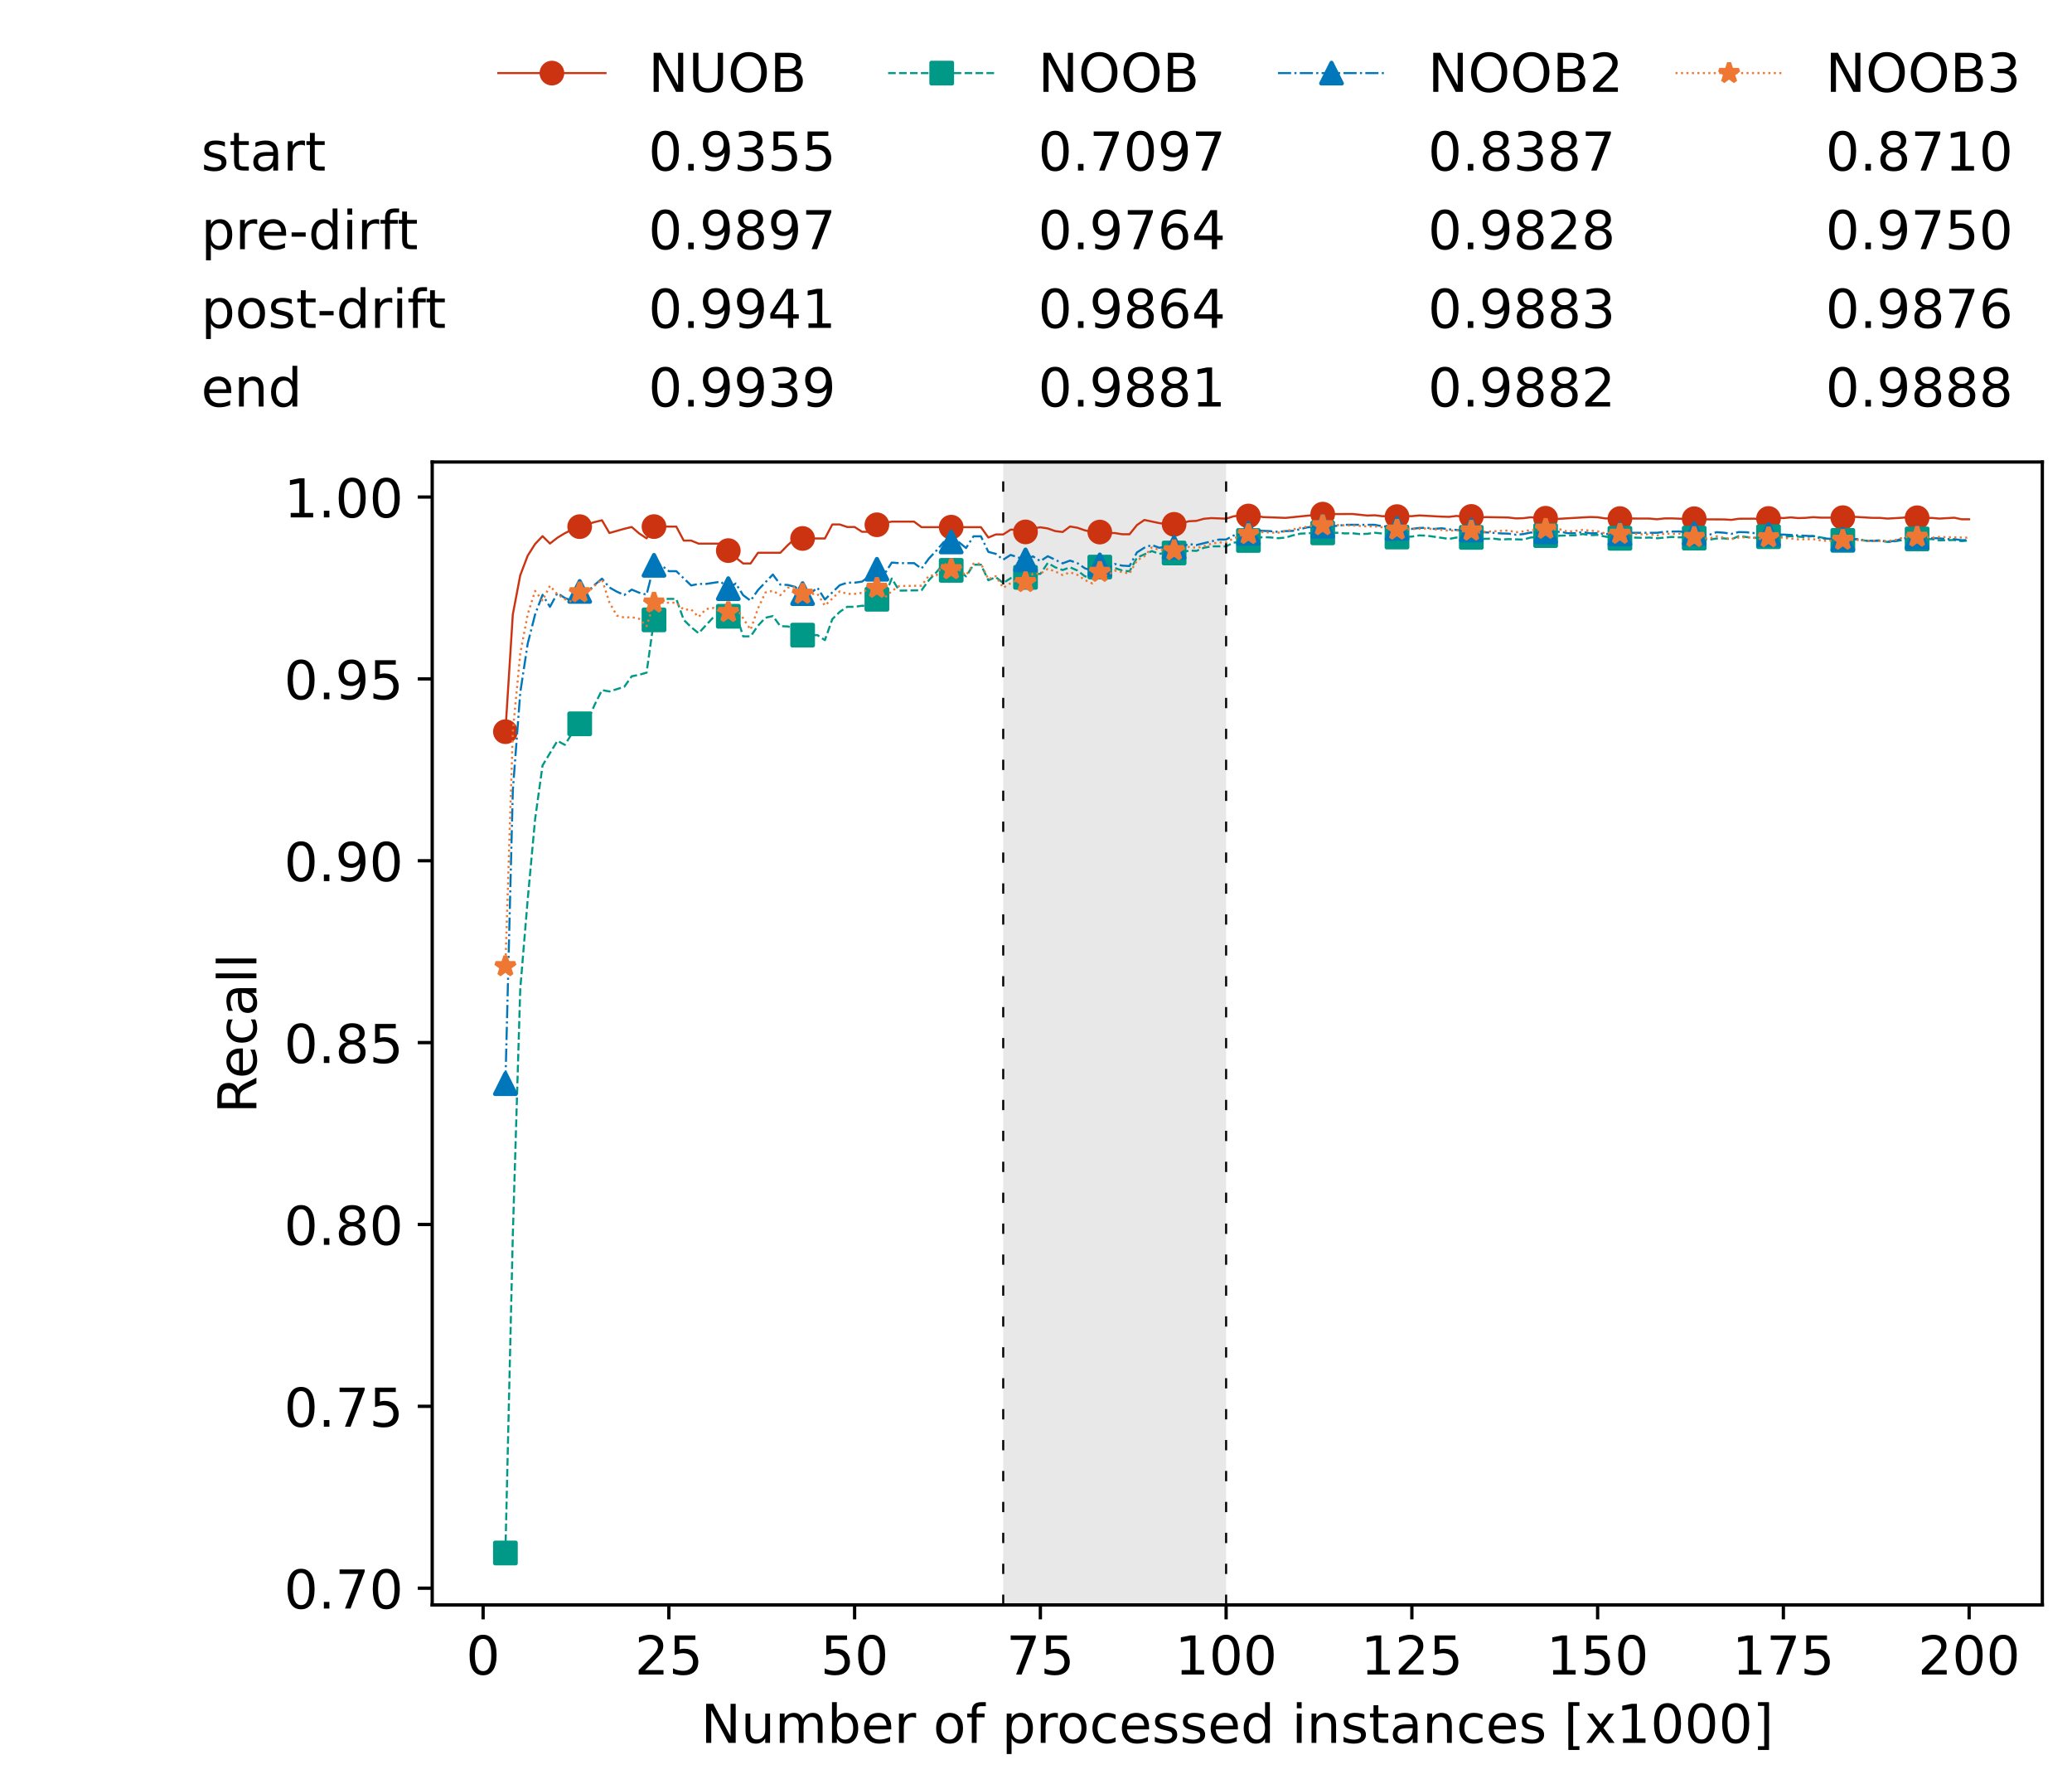 <?xml version="1.0" encoding="utf-8" standalone="no"?>
<!DOCTYPE svg PUBLIC "-//W3C//DTD SVG 1.1//EN"
  "http://www.w3.org/Graphics/SVG/1.1/DTD/svg11.dtd">
<!-- Created with matplotlib (https://matplotlib.org/) -->
<svg height="432.615pt" version="1.1" viewBox="0 0 502.65 432.615" width="502.65pt" xmlns="http://www.w3.org/2000/svg" xmlns:xlink="http://www.w3.org/1999/xlink">
 <defs>
  <style type="text/css">*{stroke-linecap:butt;stroke-linejoin:round;}</style>
 </defs>
 <g id="figure_1">
  <g id="patch_1">
   <path d="M 0 432.615 
L 502.65 432.615 
L 502.65 0 
L 0 0 
z
" style="fill:#ffffff;"/>
  </g>
  <g id="axes_1">
   <g id="patch_2">
    <path d="M 104.85 389.252 
L 495.45 389.252 
L 495.45 112.052 
L 104.85 112.052 
z
" style="fill:#ffffff;"/>
   </g>
   <g id="patch_3">
    <path clip-path="url(#p882b84698d)" d="M 297.446 389.252 
L 297.446 112.052 
L 243.372 112.052 
L 243.372 389.252 
z
" style="fill:#d3d3d3;opacity:0.5;"/>
   </g>
   <g id="matplotlib.axis_1">
    <g id="xtick_1">
     <g id="line2d_1">
      <defs>
       <path d="M 0 0 
L 0 3.5 
" id="mba14611429" style="stroke:#000000;stroke-width:0.8;"/>
      </defs>
      <g>
       <use style="stroke:#000000;stroke-width:0.8;" x="117.197" xlink:href="#mba14611429" y="389.252"/>
      </g>
     </g>
     <g id="text_1">
      <!-- 0 -->
      <g transform="translate(113.061 406.13)scale(0.13 -0.13)">
       <defs>
        <path d="M 31.781 66.406 
Q 24.172 66.406 20.328 58.906 
Q 16.5 51.422 16.5 36.375 
Q 16.5 21.391 20.328 13.891 
Q 24.172 6.391 31.781 6.391 
Q 39.453 6.391 43.281 13.891 
Q 47.125 21.391 47.125 36.375 
Q 47.125 51.422 43.281 58.906 
Q 39.453 66.406 31.781 66.406 
z
M 31.781 74.219 
Q 44.047 74.219 50.516 64.516 
Q 56.984 54.828 56.984 36.375 
Q 56.984 17.969 50.516 8.266 
Q 44.047 -1.422 31.781 -1.422 
Q 19.531 -1.422 13.062 8.266 
Q 6.594 17.969 6.594 36.375 
Q 6.594 54.828 13.062 64.516 
Q 19.531 74.219 31.781 74.219 
z
" id="DejaVuSans-48"/>
       </defs>
       <use xlink:href="#DejaVuSans-48"/>
      </g>
     </g>
    </g>
    <g id="xtick_2">
     <g id="line2d_2">
      <g>
       <use style="stroke:#000000;stroke-width:0.8;" x="162.259" xlink:href="#mba14611429" y="389.252"/>
      </g>
     </g>
     <g id="text_2">
      <!-- 25 -->
      <g transform="translate(153.988 406.13)scale(0.13 -0.13)">
       <defs>
        <path d="M 19.188 8.297 
L 53.609 8.297 
L 53.609 0 
L 7.328 0 
L 7.328 8.297 
Q 12.938 14.109 22.625 23.891 
Q 32.328 33.688 34.812 36.531 
Q 39.547 41.844 41.422 45.531 
Q 43.312 49.219 43.312 52.781 
Q 43.312 58.594 39.234 62.25 
Q 35.156 65.922 28.609 65.922 
Q 23.969 65.922 18.812 64.312 
Q 13.672 62.703 7.812 59.422 
L 7.812 69.391 
Q 13.766 71.781 18.938 73 
Q 24.125 74.219 28.422 74.219 
Q 39.75 74.219 46.484 68.547 
Q 53.219 62.891 53.219 53.422 
Q 53.219 48.922 51.531 44.891 
Q 49.859 40.875 45.406 35.406 
Q 44.188 33.984 37.641 27.219 
Q 31.109 20.453 19.188 8.297 
z
" id="DejaVuSans-50"/>
        <path d="M 10.797 72.906 
L 49.516 72.906 
L 49.516 64.594 
L 19.828 64.594 
L 19.828 46.734 
Q 21.969 47.469 24.109 47.828 
Q 26.266 48.188 28.422 48.188 
Q 40.625 48.188 47.75 41.5 
Q 54.891 34.812 54.891 23.391 
Q 54.891 11.625 47.562 5.094 
Q 40.234 -1.422 26.906 -1.422 
Q 22.312 -1.422 17.547 -0.641 
Q 12.797 0.141 7.719 1.703 
L 7.719 11.625 
Q 12.109 9.234 16.797 8.062 
Q 21.484 6.891 26.703 6.891 
Q 35.156 6.891 40.078 11.328 
Q 45.016 15.766 45.016 23.391 
Q 45.016 31 40.078 35.438 
Q 35.156 39.891 26.703 39.891 
Q 22.75 39.891 18.812 39.016 
Q 14.891 38.141 10.797 36.281 
z
" id="DejaVuSans-53"/>
       </defs>
       <use xlink:href="#DejaVuSans-50"/>
       <use x="63.623" xlink:href="#DejaVuSans-53"/>
      </g>
     </g>
    </g>
    <g id="xtick_3">
     <g id="line2d_3">
      <g>
       <use style="stroke:#000000;stroke-width:0.8;" x="207.322" xlink:href="#mba14611429" y="389.252"/>
      </g>
     </g>
     <g id="text_3">
      <!-- 50 -->
      <g transform="translate(199.05 406.13)scale(0.13 -0.13)">
       <use xlink:href="#DejaVuSans-53"/>
       <use x="63.623" xlink:href="#DejaVuSans-48"/>
      </g>
     </g>
    </g>
    <g id="xtick_4">
     <g id="line2d_4">
      <g>
       <use style="stroke:#000000;stroke-width:0.8;" x="252.384" xlink:href="#mba14611429" y="389.252"/>
      </g>
     </g>
     <g id="text_4">
      <!-- 75 -->
      <g transform="translate(244.113 406.13)scale(0.13 -0.13)">
       <defs>
        <path d="M 8.203 72.906 
L 55.078 72.906 
L 55.078 68.703 
L 28.609 0 
L 18.312 0 
L 43.219 64.594 
L 8.203 64.594 
z
" id="DejaVuSans-55"/>
       </defs>
       <use xlink:href="#DejaVuSans-55"/>
       <use x="63.623" xlink:href="#DejaVuSans-53"/>
      </g>
     </g>
    </g>
    <g id="xtick_5">
     <g id="line2d_5">
      <g>
       <use style="stroke:#000000;stroke-width:0.8;" x="297.446" xlink:href="#mba14611429" y="389.252"/>
      </g>
     </g>
     <g id="text_5">
      <!-- 100 -->
      <g transform="translate(285.039 406.13)scale(0.13 -0.13)">
       <defs>
        <path d="M 12.406 8.297 
L 28.516 8.297 
L 28.516 63.922 
L 10.984 60.406 
L 10.984 69.391 
L 28.422 72.906 
L 38.281 72.906 
L 38.281 8.297 
L 54.391 8.297 
L 54.391 0 
L 12.406 0 
z
" id="DejaVuSans-49"/>
       </defs>
       <use xlink:href="#DejaVuSans-49"/>
       <use x="63.623" xlink:href="#DejaVuSans-48"/>
       <use x="127.246" xlink:href="#DejaVuSans-48"/>
      </g>
     </g>
    </g>
    <g id="xtick_6">
     <g id="line2d_6">
      <g>
       <use style="stroke:#000000;stroke-width:0.8;" x="342.509" xlink:href="#mba14611429" y="389.252"/>
      </g>
     </g>
     <g id="text_6">
      <!-- 125 -->
      <g transform="translate(330.102 406.13)scale(0.13 -0.13)">
       <use xlink:href="#DejaVuSans-49"/>
       <use x="63.623" xlink:href="#DejaVuSans-50"/>
       <use x="127.246" xlink:href="#DejaVuSans-53"/>
      </g>
     </g>
    </g>
    <g id="xtick_7">
     <g id="line2d_7">
      <g>
       <use style="stroke:#000000;stroke-width:0.8;" x="387.571" xlink:href="#mba14611429" y="389.252"/>
      </g>
     </g>
     <g id="text_7">
      <!-- 150 -->
      <g transform="translate(375.164 406.13)scale(0.13 -0.13)">
       <use xlink:href="#DejaVuSans-49"/>
       <use x="63.623" xlink:href="#DejaVuSans-53"/>
       <use x="127.246" xlink:href="#DejaVuSans-48"/>
      </g>
     </g>
    </g>
    <g id="xtick_8">
     <g id="line2d_8">
      <g>
       <use style="stroke:#000000;stroke-width:0.8;" x="432.633" xlink:href="#mba14611429" y="389.252"/>
      </g>
     </g>
     <g id="text_8">
      <!-- 175 -->
      <g transform="translate(420.226 406.13)scale(0.13 -0.13)">
       <use xlink:href="#DejaVuSans-49"/>
       <use x="63.623" xlink:href="#DejaVuSans-55"/>
       <use x="127.246" xlink:href="#DejaVuSans-53"/>
      </g>
     </g>
    </g>
    <g id="xtick_9">
     <g id="line2d_9">
      <g>
       <use style="stroke:#000000;stroke-width:0.8;" x="477.695" xlink:href="#mba14611429" y="389.252"/>
      </g>
     </g>
     <g id="text_9">
      <!-- 200 -->
      <g transform="translate(465.289 406.13)scale(0.13 -0.13)">
       <use xlink:href="#DejaVuSans-50"/>
       <use x="63.623" xlink:href="#DejaVuSans-48"/>
       <use x="127.246" xlink:href="#DejaVuSans-48"/>
      </g>
     </g>
    </g>
    <g id="text_10">
     <!-- Number of processed instances [x1000] -->
     <g transform="translate(170.025 422.711)scale(0.13 -0.13)">
      <defs>
       <path d="M 9.812 72.906 
L 23.094 72.906 
L 55.422 11.922 
L 55.422 72.906 
L 64.984 72.906 
L 64.984 0 
L 51.703 0 
L 19.391 60.984 
L 19.391 0 
L 9.812 0 
z
" id="DejaVuSans-78"/>
       <path d="M 8.5 21.578 
L 8.5 54.688 
L 17.484 54.688 
L 17.484 21.922 
Q 17.484 14.156 20.5 10.266 
Q 23.531 6.391 29.594 6.391 
Q 36.859 6.391 41.078 11.031 
Q 45.312 15.672 45.312 23.688 
L 45.312 54.688 
L 54.297 54.688 
L 54.297 0 
L 45.312 0 
L 45.312 8.406 
Q 42.047 3.422 37.719 1 
Q 33.406 -1.422 27.688 -1.422 
Q 18.266 -1.422 13.375 4.438 
Q 8.5 10.297 8.5 21.578 
z
M 31.109 56 
z
" id="DejaVuSans-117"/>
       <path d="M 52 44.188 
Q 55.375 50.25 60.062 53.125 
Q 64.75 56 71.094 56 
Q 79.641 56 84.281 50.016 
Q 88.922 44.047 88.922 33.016 
L 88.922 0 
L 79.891 0 
L 79.891 32.719 
Q 79.891 40.578 77.094 44.375 
Q 74.312 48.188 68.609 48.188 
Q 61.625 48.188 57.562 43.547 
Q 53.516 38.922 53.516 30.906 
L 53.516 0 
L 44.484 0 
L 44.484 32.719 
Q 44.484 40.625 41.703 44.406 
Q 38.922 48.188 33.109 48.188 
Q 26.219 48.188 22.156 43.531 
Q 18.109 38.875 18.109 30.906 
L 18.109 0 
L 9.078 0 
L 9.078 54.688 
L 18.109 54.688 
L 18.109 46.188 
Q 21.188 51.219 25.484 53.609 
Q 29.781 56 35.688 56 
Q 41.656 56 45.828 52.969 
Q 50 49.953 52 44.188 
z
" id="DejaVuSans-109"/>
       <path d="M 48.688 27.297 
Q 48.688 37.203 44.609 42.844 
Q 40.531 48.484 33.406 48.484 
Q 26.266 48.484 22.188 42.844 
Q 18.109 37.203 18.109 27.297 
Q 18.109 17.391 22.188 11.75 
Q 26.266 6.109 33.406 6.109 
Q 40.531 6.109 44.609 11.75 
Q 48.688 17.391 48.688 27.297 
z
M 18.109 46.391 
Q 20.953 51.266 25.266 53.625 
Q 29.594 56 35.594 56 
Q 45.562 56 51.781 48.094 
Q 58.016 40.188 58.016 27.297 
Q 58.016 14.406 51.781 6.484 
Q 45.562 -1.422 35.594 -1.422 
Q 29.594 -1.422 25.266 0.953 
Q 20.953 3.328 18.109 8.203 
L 18.109 0 
L 9.078 0 
L 9.078 75.984 
L 18.109 75.984 
z
" id="DejaVuSans-98"/>
       <path d="M 56.203 29.594 
L 56.203 25.203 
L 14.891 25.203 
Q 15.484 15.922 20.484 11.062 
Q 25.484 6.203 34.422 6.203 
Q 39.594 6.203 44.453 7.469 
Q 49.312 8.734 54.109 11.281 
L 54.109 2.781 
Q 49.266 0.734 44.188 -0.344 
Q 39.109 -1.422 33.891 -1.422 
Q 20.797 -1.422 13.156 6.188 
Q 5.516 13.812 5.516 26.812 
Q 5.516 40.234 12.766 48.109 
Q 20.016 56 32.328 56 
Q 43.359 56 49.781 48.891 
Q 56.203 41.797 56.203 29.594 
z
M 47.219 32.234 
Q 47.125 39.594 43.094 43.984 
Q 39.062 48.391 32.422 48.391 
Q 24.906 48.391 20.391 44.141 
Q 15.875 39.891 15.188 32.172 
z
" id="DejaVuSans-101"/>
       <path d="M 41.109 46.297 
Q 39.594 47.172 37.812 47.578 
Q 36.031 48 33.891 48 
Q 26.266 48 22.188 43.047 
Q 18.109 38.094 18.109 28.812 
L 18.109 0 
L 9.078 0 
L 9.078 54.688 
L 18.109 54.688 
L 18.109 46.188 
Q 20.953 51.172 25.484 53.578 
Q 30.031 56 36.531 56 
Q 37.453 56 38.578 55.875 
Q 39.703 55.766 41.062 55.516 
z
" id="DejaVuSans-114"/>
       <path id="DejaVuSans-32"/>
       <path d="M 30.609 48.391 
Q 23.391 48.391 19.188 42.75 
Q 14.984 37.109 14.984 27.297 
Q 14.984 17.484 19.156 11.844 
Q 23.344 6.203 30.609 6.203 
Q 37.797 6.203 41.984 11.859 
Q 46.188 17.531 46.188 27.297 
Q 46.188 37.016 41.984 42.703 
Q 37.797 48.391 30.609 48.391 
z
M 30.609 56 
Q 42.328 56 49.016 48.375 
Q 55.719 40.766 55.719 27.297 
Q 55.719 13.875 49.016 6.219 
Q 42.328 -1.422 30.609 -1.422 
Q 18.844 -1.422 12.172 6.219 
Q 5.516 13.875 5.516 27.297 
Q 5.516 40.766 12.172 48.375 
Q 18.844 56 30.609 56 
z
" id="DejaVuSans-111"/>
       <path d="M 37.109 75.984 
L 37.109 68.5 
L 28.516 68.5 
Q 23.688 68.5 21.797 66.547 
Q 19.922 64.594 19.922 59.516 
L 19.922 54.688 
L 34.719 54.688 
L 34.719 47.703 
L 19.922 47.703 
L 19.922 0 
L 10.891 0 
L 10.891 47.703 
L 2.297 47.703 
L 2.297 54.688 
L 10.891 54.688 
L 10.891 58.5 
Q 10.891 67.625 15.141 71.797 
Q 19.391 75.984 28.609 75.984 
z
" id="DejaVuSans-102"/>
       <path d="M 18.109 8.203 
L 18.109 -20.797 
L 9.078 -20.797 
L 9.078 54.688 
L 18.109 54.688 
L 18.109 46.391 
Q 20.953 51.266 25.266 53.625 
Q 29.594 56 35.594 56 
Q 45.562 56 51.781 48.094 
Q 58.016 40.188 58.016 27.297 
Q 58.016 14.406 51.781 6.484 
Q 45.562 -1.422 35.594 -1.422 
Q 29.594 -1.422 25.266 0.953 
Q 20.953 3.328 18.109 8.203 
z
M 48.688 27.297 
Q 48.688 37.203 44.609 42.844 
Q 40.531 48.484 33.406 48.484 
Q 26.266 48.484 22.188 42.844 
Q 18.109 37.203 18.109 27.297 
Q 18.109 17.391 22.188 11.75 
Q 26.266 6.109 33.406 6.109 
Q 40.531 6.109 44.609 11.75 
Q 48.688 17.391 48.688 27.297 
z
" id="DejaVuSans-112"/>
       <path d="M 48.781 52.594 
L 48.781 44.188 
Q 44.969 46.297 41.141 47.344 
Q 37.312 48.391 33.406 48.391 
Q 24.656 48.391 19.812 42.844 
Q 14.984 37.312 14.984 27.297 
Q 14.984 17.281 19.812 11.734 
Q 24.656 6.203 33.406 6.203 
Q 37.312 6.203 41.141 7.25 
Q 44.969 8.297 48.781 10.406 
L 48.781 2.094 
Q 45.016 0.344 40.984 -0.531 
Q 36.969 -1.422 32.422 -1.422 
Q 20.062 -1.422 12.781 6.344 
Q 5.516 14.109 5.516 27.297 
Q 5.516 40.672 12.859 48.328 
Q 20.219 56 33.016 56 
Q 37.156 56 41.109 55.141 
Q 45.062 54.297 48.781 52.594 
z
" id="DejaVuSans-99"/>
       <path d="M 44.281 53.078 
L 44.281 44.578 
Q 40.484 46.531 36.375 47.5 
Q 32.281 48.484 27.875 48.484 
Q 21.188 48.484 17.844 46.438 
Q 14.5 44.391 14.5 40.281 
Q 14.5 37.156 16.891 35.375 
Q 19.281 33.594 26.516 31.984 
L 29.594 31.297 
Q 39.156 29.25 43.188 25.516 
Q 47.219 21.781 47.219 15.094 
Q 47.219 7.469 41.188 3.016 
Q 35.156 -1.422 24.609 -1.422 
Q 20.219 -1.422 15.453 -0.562 
Q 10.688 0.297 5.422 2 
L 5.422 11.281 
Q 10.406 8.688 15.234 7.391 
Q 20.062 6.109 24.812 6.109 
Q 31.156 6.109 34.562 8.281 
Q 37.984 10.453 37.984 14.406 
Q 37.984 18.062 35.516 20.016 
Q 33.062 21.969 24.703 23.781 
L 21.578 24.516 
Q 13.234 26.266 9.516 29.906 
Q 5.812 33.547 5.812 39.891 
Q 5.812 47.609 11.281 51.797 
Q 16.75 56 26.812 56 
Q 31.781 56 36.172 55.266 
Q 40.578 54.547 44.281 53.078 
z
" id="DejaVuSans-115"/>
       <path d="M 45.406 46.391 
L 45.406 75.984 
L 54.391 75.984 
L 54.391 0 
L 45.406 0 
L 45.406 8.203 
Q 42.578 3.328 38.25 0.953 
Q 33.938 -1.422 27.875 -1.422 
Q 17.969 -1.422 11.734 6.484 
Q 5.516 14.406 5.516 27.297 
Q 5.516 40.188 11.734 48.094 
Q 17.969 56 27.875 56 
Q 33.938 56 38.25 53.625 
Q 42.578 51.266 45.406 46.391 
z
M 14.797 27.297 
Q 14.797 17.391 18.875 11.75 
Q 22.953 6.109 30.078 6.109 
Q 37.203 6.109 41.297 11.75 
Q 45.406 17.391 45.406 27.297 
Q 45.406 37.203 41.297 42.844 
Q 37.203 48.484 30.078 48.484 
Q 22.953 48.484 18.875 42.844 
Q 14.797 37.203 14.797 27.297 
z
" id="DejaVuSans-100"/>
       <path d="M 9.422 54.688 
L 18.406 54.688 
L 18.406 0 
L 9.422 0 
z
M 9.422 75.984 
L 18.406 75.984 
L 18.406 64.594 
L 9.422 64.594 
z
" id="DejaVuSans-105"/>
       <path d="M 54.891 33.016 
L 54.891 0 
L 45.906 0 
L 45.906 32.719 
Q 45.906 40.484 42.875 44.328 
Q 39.844 48.188 33.797 48.188 
Q 26.516 48.188 22.312 43.547 
Q 18.109 38.922 18.109 30.906 
L 18.109 0 
L 9.078 0 
L 9.078 54.688 
L 18.109 54.688 
L 18.109 46.188 
Q 21.344 51.125 25.703 53.562 
Q 30.078 56 35.797 56 
Q 45.219 56 50.047 50.172 
Q 54.891 44.344 54.891 33.016 
z
" id="DejaVuSans-110"/>
       <path d="M 18.312 70.219 
L 18.312 54.688 
L 36.812 54.688 
L 36.812 47.703 
L 18.312 47.703 
L 18.312 18.016 
Q 18.312 11.328 20.141 9.422 
Q 21.969 7.516 27.594 7.516 
L 36.812 7.516 
L 36.812 0 
L 27.594 0 
Q 17.188 0 13.234 3.875 
Q 9.281 7.766 9.281 18.016 
L 9.281 47.703 
L 2.688 47.703 
L 2.688 54.688 
L 9.281 54.688 
L 9.281 70.219 
z
" id="DejaVuSans-116"/>
       <path d="M 34.281 27.484 
Q 23.391 27.484 19.188 25 
Q 14.984 22.516 14.984 16.5 
Q 14.984 11.719 18.141 8.906 
Q 21.297 6.109 26.703 6.109 
Q 34.188 6.109 38.703 11.406 
Q 43.219 16.703 43.219 25.484 
L 43.219 27.484 
z
M 52.203 31.203 
L 52.203 0 
L 43.219 0 
L 43.219 8.297 
Q 40.141 3.328 35.547 0.953 
Q 30.953 -1.422 24.312 -1.422 
Q 15.922 -1.422 10.953 3.297 
Q 6 8.016 6 15.922 
Q 6 25.141 12.172 29.828 
Q 18.359 34.516 30.609 34.516 
L 43.219 34.516 
L 43.219 35.406 
Q 43.219 41.609 39.141 45 
Q 35.062 48.391 27.688 48.391 
Q 23 48.391 18.547 47.266 
Q 14.109 46.141 10.016 43.891 
L 10.016 52.203 
Q 14.938 54.109 19.578 55.047 
Q 24.219 56 28.609 56 
Q 40.484 56 46.344 49.844 
Q 52.203 43.703 52.203 31.203 
z
" id="DejaVuSans-97"/>
       <path d="M 8.594 75.984 
L 29.297 75.984 
L 29.297 69 
L 17.578 69 
L 17.578 -6.203 
L 29.297 -6.203 
L 29.297 -13.188 
L 8.594 -13.188 
z
" id="DejaVuSans-91"/>
       <path d="M 54.891 54.688 
L 35.109 28.078 
L 55.906 0 
L 45.312 0 
L 29.391 21.484 
L 13.484 0 
L 2.875 0 
L 24.125 28.609 
L 4.688 54.688 
L 15.281 54.688 
L 29.781 35.203 
L 44.281 54.688 
z
" id="DejaVuSans-120"/>
       <path d="M 30.422 75.984 
L 30.422 -13.188 
L 9.719 -13.188 
L 9.719 -6.203 
L 21.391 -6.203 
L 21.391 69 
L 9.719 69 
L 9.719 75.984 
z
" id="DejaVuSans-93"/>
      </defs>
      <use xlink:href="#DejaVuSans-78"/>
      <use x="74.805" xlink:href="#DejaVuSans-117"/>
      <use x="138.184" xlink:href="#DejaVuSans-109"/>
      <use x="235.596" xlink:href="#DejaVuSans-98"/>
      <use x="299.072" xlink:href="#DejaVuSans-101"/>
      <use x="360.596" xlink:href="#DejaVuSans-114"/>
      <use x="401.709" xlink:href="#DejaVuSans-32"/>
      <use x="433.496" xlink:href="#DejaVuSans-111"/>
      <use x="494.678" xlink:href="#DejaVuSans-102"/>
      <use x="529.883" xlink:href="#DejaVuSans-32"/>
      <use x="561.67" xlink:href="#DejaVuSans-112"/>
      <use x="625.146" xlink:href="#DejaVuSans-114"/>
      <use x="664.01" xlink:href="#DejaVuSans-111"/>
      <use x="725.191" xlink:href="#DejaVuSans-99"/>
      <use x="780.172" xlink:href="#DejaVuSans-101"/>
      <use x="841.695" xlink:href="#DejaVuSans-115"/>
      <use x="893.795" xlink:href="#DejaVuSans-115"/>
      <use x="945.895" xlink:href="#DejaVuSans-101"/>
      <use x="1007.418" xlink:href="#DejaVuSans-100"/>
      <use x="1070.895" xlink:href="#DejaVuSans-32"/>
      <use x="1102.682" xlink:href="#DejaVuSans-105"/>
      <use x="1130.465" xlink:href="#DejaVuSans-110"/>
      <use x="1193.844" xlink:href="#DejaVuSans-115"/>
      <use x="1245.943" xlink:href="#DejaVuSans-116"/>
      <use x="1285.152" xlink:href="#DejaVuSans-97"/>
      <use x="1346.432" xlink:href="#DejaVuSans-110"/>
      <use x="1409.811" xlink:href="#DejaVuSans-99"/>
      <use x="1464.791" xlink:href="#DejaVuSans-101"/>
      <use x="1526.314" xlink:href="#DejaVuSans-115"/>
      <use x="1578.414" xlink:href="#DejaVuSans-32"/>
      <use x="1610.201" xlink:href="#DejaVuSans-91"/>
      <use x="1649.215" xlink:href="#DejaVuSans-120"/>
      <use x="1708.395" xlink:href="#DejaVuSans-49"/>
      <use x="1772.018" xlink:href="#DejaVuSans-48"/>
      <use x="1835.641" xlink:href="#DejaVuSans-48"/>
      <use x="1899.264" xlink:href="#DejaVuSans-48"/>
      <use x="1962.887" xlink:href="#DejaVuSans-93"/>
     </g>
    </g>
   </g>
   <g id="matplotlib.axis_2">
    <g id="ytick_1">
     <g id="line2d_10">
      <defs>
       <path d="M 0 0 
L -3.5 0 
" id="m23a7eb096e" style="stroke:#000000;stroke-width:0.8;"/>
      </defs>
      <g>
       <use style="stroke:#000000;stroke-width:0.8;" x="104.85" xlink:href="#m23a7eb096e" y="385.189"/>
      </g>
     </g>
     <g id="text_11">
      <!-- 0.70 -->
      <g transform="translate(68.905 390.128)scale(0.13 -0.13)">
       <defs>
        <path d="M 10.688 12.406 
L 21 12.406 
L 21 0 
L 10.688 0 
z
" id="DejaVuSans-46"/>
       </defs>
       <use xlink:href="#DejaVuSans-48"/>
       <use x="63.623" xlink:href="#DejaVuSans-46"/>
       <use x="95.41" xlink:href="#DejaVuSans-55"/>
       <use x="159.033" xlink:href="#DejaVuSans-48"/>
      </g>
     </g>
    </g>
    <g id="ytick_2">
     <g id="line2d_11">
      <g>
       <use style="stroke:#000000;stroke-width:0.8;" x="104.85" xlink:href="#m23a7eb096e" y="341.082"/>
      </g>
     </g>
     <g id="text_12">
      <!-- 0.75 -->
      <g transform="translate(68.905 346.021)scale(0.13 -0.13)">
       <use xlink:href="#DejaVuSans-48"/>
       <use x="63.623" xlink:href="#DejaVuSans-46"/>
       <use x="95.41" xlink:href="#DejaVuSans-55"/>
       <use x="159.033" xlink:href="#DejaVuSans-53"/>
      </g>
     </g>
    </g>
    <g id="ytick_3">
     <g id="line2d_12">
      <g>
       <use style="stroke:#000000;stroke-width:0.8;" x="104.85" xlink:href="#m23a7eb096e" y="296.975"/>
      </g>
     </g>
     <g id="text_13">
      <!-- 0.80 -->
      <g transform="translate(68.905 301.914)scale(0.13 -0.13)">
       <defs>
        <path d="M 31.781 34.625 
Q 24.75 34.625 20.719 30.859 
Q 16.703 27.094 16.703 20.516 
Q 16.703 13.922 20.719 10.156 
Q 24.75 6.391 31.781 6.391 
Q 38.812 6.391 42.859 10.172 
Q 46.922 13.969 46.922 20.516 
Q 46.922 27.094 42.891 30.859 
Q 38.875 34.625 31.781 34.625 
z
M 21.922 38.812 
Q 15.578 40.375 12.031 44.719 
Q 8.5 49.078 8.5 55.328 
Q 8.5 64.062 14.719 69.141 
Q 20.953 74.219 31.781 74.219 
Q 42.672 74.219 48.875 69.141 
Q 55.078 64.062 55.078 55.328 
Q 55.078 49.078 51.531 44.719 
Q 48 40.375 41.703 38.812 
Q 48.828 37.156 52.797 32.312 
Q 56.781 27.484 56.781 20.516 
Q 56.781 9.906 50.312 4.234 
Q 43.844 -1.422 31.781 -1.422 
Q 19.734 -1.422 13.25 4.234 
Q 6.781 9.906 6.781 20.516 
Q 6.781 27.484 10.781 32.312 
Q 14.797 37.156 21.922 38.812 
z
M 18.312 54.391 
Q 18.312 48.734 21.844 45.562 
Q 25.391 42.391 31.781 42.391 
Q 38.141 42.391 41.719 45.562 
Q 45.312 48.734 45.312 54.391 
Q 45.312 60.062 41.719 63.234 
Q 38.141 66.406 31.781 66.406 
Q 25.391 66.406 21.844 63.234 
Q 18.312 60.062 18.312 54.391 
z
" id="DejaVuSans-56"/>
       </defs>
       <use xlink:href="#DejaVuSans-48"/>
       <use x="63.623" xlink:href="#DejaVuSans-46"/>
       <use x="95.41" xlink:href="#DejaVuSans-56"/>
       <use x="159.033" xlink:href="#DejaVuSans-48"/>
      </g>
     </g>
    </g>
    <g id="ytick_4">
     <g id="line2d_13">
      <g>
       <use style="stroke:#000000;stroke-width:0.8;" x="104.85" xlink:href="#m23a7eb096e" y="252.869"/>
      </g>
     </g>
     <g id="text_14">
      <!-- 0.85 -->
      <g transform="translate(68.905 257.808)scale(0.13 -0.13)">
       <use xlink:href="#DejaVuSans-48"/>
       <use x="63.623" xlink:href="#DejaVuSans-46"/>
       <use x="95.41" xlink:href="#DejaVuSans-56"/>
       <use x="159.033" xlink:href="#DejaVuSans-53"/>
      </g>
     </g>
    </g>
    <g id="ytick_5">
     <g id="line2d_14">
      <g>
       <use style="stroke:#000000;stroke-width:0.8;" x="104.85" xlink:href="#m23a7eb096e" y="208.762"/>
      </g>
     </g>
     <g id="text_15">
      <!-- 0.90 -->
      <g transform="translate(68.905 213.701)scale(0.13 -0.13)">
       <defs>
        <path d="M 10.984 1.516 
L 10.984 10.5 
Q 14.703 8.734 18.5 7.812 
Q 22.312 6.891 25.984 6.891 
Q 35.75 6.891 40.891 13.453 
Q 46.047 20.016 46.781 33.406 
Q 43.953 29.203 39.594 26.953 
Q 35.25 24.703 29.984 24.703 
Q 19.047 24.703 12.672 31.312 
Q 6.297 37.938 6.297 49.422 
Q 6.297 60.641 12.938 67.422 
Q 19.578 74.219 30.609 74.219 
Q 43.266 74.219 49.922 64.516 
Q 56.594 54.828 56.594 36.375 
Q 56.594 19.141 48.406 8.859 
Q 40.234 -1.422 26.422 -1.422 
Q 22.703 -1.422 18.891 -0.688 
Q 15.094 0.047 10.984 1.516 
z
M 30.609 32.422 
Q 37.25 32.422 41.125 36.953 
Q 45.016 41.5 45.016 49.422 
Q 45.016 57.281 41.125 61.844 
Q 37.25 66.406 30.609 66.406 
Q 23.969 66.406 20.094 61.844 
Q 16.219 57.281 16.219 49.422 
Q 16.219 41.5 20.094 36.953 
Q 23.969 32.422 30.609 32.422 
z
" id="DejaVuSans-57"/>
       </defs>
       <use xlink:href="#DejaVuSans-48"/>
       <use x="63.623" xlink:href="#DejaVuSans-46"/>
       <use x="95.41" xlink:href="#DejaVuSans-57"/>
       <use x="159.033" xlink:href="#DejaVuSans-48"/>
      </g>
     </g>
    </g>
    <g id="ytick_6">
     <g id="line2d_15">
      <g>
       <use style="stroke:#000000;stroke-width:0.8;" x="104.85" xlink:href="#m23a7eb096e" y="164.656"/>
      </g>
     </g>
     <g id="text_16">
      <!-- 0.95 -->
      <g transform="translate(68.905 169.595)scale(0.13 -0.13)">
       <use xlink:href="#DejaVuSans-48"/>
       <use x="63.623" xlink:href="#DejaVuSans-46"/>
       <use x="95.41" xlink:href="#DejaVuSans-57"/>
       <use x="159.033" xlink:href="#DejaVuSans-53"/>
      </g>
     </g>
    </g>
    <g id="ytick_7">
     <g id="line2d_16">
      <g>
       <use style="stroke:#000000;stroke-width:0.8;" x="104.85" xlink:href="#m23a7eb096e" y="120.549"/>
      </g>
     </g>
     <g id="text_17">
      <!-- 1.00 -->
      <g transform="translate(68.905 125.488)scale(0.13 -0.13)">
       <use xlink:href="#DejaVuSans-49"/>
       <use x="63.623" xlink:href="#DejaVuSans-46"/>
       <use x="95.41" xlink:href="#DejaVuSans-48"/>
       <use x="159.033" xlink:href="#DejaVuSans-48"/>
      </g>
     </g>
    </g>
    <g id="text_18">
     <!-- Recall -->
     <g transform="translate(62.201 270.044)rotate(-90)scale(0.13 -0.13)">
      <defs>
       <path d="M 44.391 34.188 
Q 47.562 33.109 50.562 29.594 
Q 53.562 26.078 56.594 19.922 
L 66.609 0 
L 56 0 
L 46.688 18.703 
Q 43.062 26.031 39.672 28.422 
Q 36.281 30.812 30.422 30.812 
L 19.672 30.812 
L 19.672 0 
L 9.812 0 
L 9.812 72.906 
L 32.078 72.906 
Q 44.578 72.906 50.734 67.672 
Q 56.891 62.453 56.891 51.906 
Q 56.891 45.016 53.688 40.469 
Q 50.484 35.938 44.391 34.188 
z
M 19.672 64.797 
L 19.672 38.922 
L 32.078 38.922 
Q 39.203 38.922 42.844 42.219 
Q 46.484 45.516 46.484 51.906 
Q 46.484 58.297 42.844 61.547 
Q 39.203 64.797 32.078 64.797 
z
" id="DejaVuSans-82"/>
       <path d="M 9.422 75.984 
L 18.406 75.984 
L 18.406 0 
L 9.422 0 
z
" id="DejaVuSans-108"/>
      </defs>
      <use xlink:href="#DejaVuSans-82"/>
      <use x="64.982" xlink:href="#DejaVuSans-101"/>
      <use x="126.506" xlink:href="#DejaVuSans-99"/>
      <use x="181.486" xlink:href="#DejaVuSans-97"/>
      <use x="242.766" xlink:href="#DejaVuSans-108"/>
      <use x="270.549" xlink:href="#DejaVuSans-108"/>
     </g>
    </g>
   </g>
   <g id="line2d_17"/>
   <g id="line2d_18"/>
   <g id="line2d_19"/>
   <g id="line2d_20"/>
   <g id="line2d_21"/>
   <g id="line2d_22">
    <path clip-path="url(#p882b84698d)" d="M 122.605 177.461 
L 124.407 149.005 
L 126.21 139.52 
L 128.012 134.777 
L 129.815 131.931 
L 131.617 130.034 
L 133.419 131.83 
L 135.222 130.42 
L 137.024 129.323 
L 138.827 128.445 
L 140.629 127.728 
L 144.234 126.623 
L 146.037 126.189 
L 147.839 129.273 
L 151.444 128.246 
L 153.247 127.819 
L 155.049 129.371 
L 156.852 130.563 
L 158.654 127.718 
L 164.062 127.718 
L 165.864 131.11 
L 167.667 131.11 
L 169.469 131.845 
L 174.877 131.845 
L 178.482 135.238 
L 180.284 136.661 
L 182.087 136.661 
L 183.889 134.067 
L 189.297 134.067 
L 191.099 132.229 
L 192.902 130.595 
L 200.112 130.595 
L 201.914 127.202 
L 203.717 127.202 
L 205.519 127.815 
L 207.322 127.815 
L 209.124 128.976 
L 210.927 128.976 
L 212.729 127.279 
L 214.532 126.808 
L 216.334 126.516 
L 221.742 126.516 
L 223.544 127.853 
L 237.964 127.853 
L 239.767 130.373 
L 241.569 129.619 
L 243.372 129.619 
L 245.174 128.458 
L 246.976 128.458 
L 248.779 129.01 
L 250.581 128.155 
L 252.384 127.889 
L 254.186 128.17 
L 255.989 128.806 
L 257.791 129.026 
L 259.594 127.689 
L 261.396 128.008 
L 263.199 128.629 
L 265.001 129.045 
L 266.804 129.045 
L 268.606 129.272 
L 270.409 129.272 
L 272.211 129.576 
L 274.014 129.576 
L 275.816 127.341 
L 277.619 126.108 
L 281.224 126.868 
L 283.026 127.106 
L 284.829 127.168 
L 286.631 126.94 
L 288.434 126.416 
L 290.236 126.331 
L 292.039 125.821 
L 293.841 125.66 
L 297.446 125.796 
L 299.249 125.229 
L 301.051 124.98 
L 302.854 125.147 
L 304.656 125.138 
L 306.459 125.412 
L 311.866 125.607 
L 320.879 124.697 
L 328.089 124.66 
L 331.694 125.037 
L 333.496 124.968 
L 335.299 125.195 
L 342.509 125.186 
L 344.311 125.012 
L 349.719 125.301 
L 351.521 125.356 
L 353.324 125.136 
L 355.126 125.306 
L 356.928 125.251 
L 358.731 125.522 
L 360.533 125.411 
L 365.941 125.517 
L 367.743 125.729 
L 369.546 125.68 
L 371.348 125.456 
L 376.756 125.923 
L 380.361 125.699 
L 385.768 125.394 
L 387.571 125.451 
L 389.373 125.731 
L 400.188 125.769 
L 401.991 125.941 
L 403.793 125.732 
L 405.596 125.726 
L 409.201 125.873 
L 411.003 125.807 
L 412.806 125.96 
L 418.213 125.975 
L 420.016 126.085 
L 421.818 125.813 
L 425.423 125.794 
L 427.226 125.898 
L 430.831 125.532 
L 432.633 125.649 
L 434.436 125.488 
L 436.238 125.65 
L 438.041 125.597 
L 439.843 125.431 
L 441.646 125.546 
L 447.053 125.553 
L 448.856 125.286 
L 454.263 125.605 
L 456.066 125.606 
L 457.868 125.775 
L 461.473 125.567 
L 463.276 125.41 
L 465.078 125.57 
L 468.683 125.617 
L 470.485 125.774 
L 474.09 125.564 
L 475.893 125.945 
L 477.695 125.944 
L 477.695 125.944 
" style="fill:none;stroke:#cc3311;stroke-linecap:square;stroke-width:0.5;"/>
    <defs>
     <path d="M 0 2.5 
C 0.663 2.5 1.299 2.237 1.768 1.768 
C 2.237 1.299 2.5 0.663 2.5 0 
C 2.5 -0.663 2.237 -1.299 1.768 -1.768 
C 1.299 -2.237 0.663 -2.5 0 -2.5 
C -0.663 -2.5 -1.299 -2.237 -1.768 -1.768 
C -2.237 -1.299 -2.5 -0.663 -2.5 0 
C -2.5 0.663 -2.237 1.299 -1.768 1.768 
C -1.299 2.237 -0.663 2.5 0 2.5 
z
" id="mf574b449e2" style="stroke:#cc3311;"/>
    </defs>
    <g clip-path="url(#p882b84698d)">
     <use style="fill:#cc3311;stroke:#cc3311;" x="122.605" xlink:href="#mf574b449e2" y="177.461"/>
     <use style="fill:#cc3311;stroke:#cc3311;" x="140.629" xlink:href="#mf574b449e2" y="127.728"/>
     <use style="fill:#cc3311;stroke:#cc3311;" x="158.654" xlink:href="#mf574b449e2" y="127.718"/>
     <use style="fill:#cc3311;stroke:#cc3311;" x="176.679" xlink:href="#mf574b449e2" y="133.542"/>
     <use style="fill:#cc3311;stroke:#cc3311;" x="194.704" xlink:href="#mf574b449e2" y="130.595"/>
     <use style="fill:#cc3311;stroke:#cc3311;" x="212.729" xlink:href="#mf574b449e2" y="127.279"/>
     <use style="fill:#cc3311;stroke:#cc3311;" x="230.754" xlink:href="#mf574b449e2" y="127.853"/>
     <use style="fill:#cc3311;stroke:#cc3311;" x="248.779" xlink:href="#mf574b449e2" y="129.01"/>
     <use style="fill:#cc3311;stroke:#cc3311;" x="266.804" xlink:href="#mf574b449e2" y="129.045"/>
     <use style="fill:#cc3311;stroke:#cc3311;" x="284.829" xlink:href="#mf574b449e2" y="127.168"/>
     <use style="fill:#cc3311;stroke:#cc3311;" x="302.854" xlink:href="#mf574b449e2" y="125.147"/>
     <use style="fill:#cc3311;stroke:#cc3311;" x="320.879" xlink:href="#mf574b449e2" y="124.697"/>
     <use style="fill:#cc3311;stroke:#cc3311;" x="338.904" xlink:href="#mf574b449e2" y="125.295"/>
     <use style="fill:#cc3311;stroke:#cc3311;" x="356.928" xlink:href="#mf574b449e2" y="125.251"/>
     <use style="fill:#cc3311;stroke:#cc3311;" x="374.953" xlink:href="#mf574b449e2" y="125.695"/>
     <use style="fill:#cc3311;stroke:#cc3311;" x="392.978" xlink:href="#mf574b449e2" y="125.772"/>
     <use style="fill:#cc3311;stroke:#cc3311;" x="411.003" xlink:href="#mf574b449e2" y="125.807"/>
     <use style="fill:#cc3311;stroke:#cc3311;" x="429.028" xlink:href="#mf574b449e2" y="125.746"/>
     <use style="fill:#cc3311;stroke:#cc3311;" x="447.053" xlink:href="#mf574b449e2" y="125.553"/>
     <use style="fill:#cc3311;stroke:#cc3311;" x="465.078" xlink:href="#mf574b449e2" y="125.57"/>
    </g>
   </g>
   <g id="line2d_23"/>
   <g id="line2d_24"/>
   <g id="line2d_25"/>
   <g id="line2d_26"/>
   <g id="line2d_27">
    <path clip-path="url(#p882b84698d)" d="M 122.605 376.652 
L 124.407 299.493 
L 126.21 239.845 
L 128.012 218.189 
L 129.815 198.661 
L 131.617 185.642 
L 135.222 179.676 
L 137.024 180.646 
L 138.827 177.787 
L 140.629 175.554 
L 142.432 175.171 
L 144.234 170.969 
L 146.037 167.367 
L 147.839 167.706 
L 151.444 166.576 
L 153.247 164.019 
L 155.049 163.665 
L 156.852 163.143 
L 158.654 150.338 
L 160.457 145.249 
L 164.062 145.249 
L 165.864 150.338 
L 167.667 152.102 
L 169.469 153.573 
L 173.074 149.685 
L 174.877 149.407 
L 176.679 149.47 
L 178.482 148.646 
L 180.284 154.337 
L 182.087 154.337 
L 183.889 151.742 
L 185.692 149.825 
L 187.494 149.41 
L 189.297 151.86 
L 191.099 151.94 
L 192.902 152.407 
L 194.704 154.04 
L 198.309 154.04 
L 200.112 155.252 
L 201.914 150.163 
L 203.717 148.399 
L 205.519 147.174 
L 207.322 147.174 
L 209.124 146.912 
L 210.927 147.037 
L 212.729 145.341 
L 214.532 144.87 
L 216.334 140.309 
L 218.137 143.25 
L 223.544 143.163 
L 225.347 140.713 
L 227.149 138.795 
L 228.952 136.695 
L 230.754 138.329 
L 232.557 138.329 
L 234.359 139.799 
L 236.162 136.953 
L 237.964 136.953 
L 239.767 140.734 
L 241.569 139.98 
L 243.372 141.403 
L 245.174 140.242 
L 246.976 139.478 
L 248.779 140.029 
L 250.581 139.174 
L 252.384 139.197 
L 254.186 136.537 
L 255.989 137.597 
L 257.791 138.256 
L 259.594 137.587 
L 261.396 138.383 
L 263.199 139.781 
L 265.001 140.197 
L 266.804 137.534 
L 268.606 138.444 
L 270.409 137.747 
L 272.211 138.356 
L 274.014 138.565 
L 275.816 135.258 
L 279.421 133.655 
L 281.224 134.323 
L 283.026 134.061 
L 286.631 134.109 
L 288.434 133.502 
L 290.236 133.612 
L 292.039 132.867 
L 293.841 132.504 
L 297.446 132.511 
L 299.249 131.604 
L 301.051 131.467 
L 302.854 131.084 
L 304.656 130.448 
L 306.459 130.278 
L 308.261 130.348 
L 310.064 130.53 
L 311.866 130.387 
L 313.669 129.833 
L 315.471 129.428 
L 319.076 129.25 
L 324.484 129.216 
L 326.286 129.375 
L 328.089 129.335 
L 329.891 129.533 
L 331.694 129.461 
L 333.496 129.21 
L 335.299 129.394 
L 338.904 130.253 
L 342.509 130.143 
L 344.311 129.853 
L 346.114 129.916 
L 351.521 130.707 
L 353.324 130.378 
L 355.126 130.493 
L 356.928 130.328 
L 358.731 130.706 
L 362.336 130.637 
L 364.138 130.864 
L 365.941 130.753 
L 369.546 130.865 
L 371.348 130.364 
L 373.151 130.265 
L 374.953 129.9 
L 376.756 130.135 
L 378.558 129.909 
L 382.163 129.827 
L 383.966 129.53 
L 385.768 129.793 
L 387.571 129.74 
L 389.373 130.133 
L 391.176 130.406 
L 392.978 130.551 
L 394.781 130.331 
L 398.386 130.434 
L 400.188 130.374 
L 401.991 130.549 
L 405.596 130.222 
L 407.398 130.321 
L 409.201 130.301 
L 414.608 130.882 
L 416.411 130.608 
L 418.213 130.577 
L 420.016 130.799 
L 421.818 130.035 
L 425.423 130.437 
L 427.226 130.424 
L 429.028 130.173 
L 430.831 130.127 
L 432.633 130.203 
L 434.436 130.047 
L 438.041 130.268 
L 439.843 129.99 
L 445.251 130.998 
L 447.053 131.057 
L 448.856 130.74 
L 450.658 130.798 
L 452.461 131.126 
L 454.263 131.214 
L 456.066 131.106 
L 457.868 131.444 
L 459.671 131.297 
L 463.276 130.663 
L 468.683 130.752 
L 470.485 131.058 
L 474.09 130.97 
L 475.893 131.239 
L 477.695 131.071 
L 477.695 131.071 
" style="fill:none;stroke:#009988;stroke-dasharray:1.85,0.8;stroke-dashoffset:0;stroke-width:0.5;"/>
    <defs>
     <path d="M -2.5 2.5 
L 2.5 2.5 
L 2.5 -2.5 
L -2.5 -2.5 
z
" id="m6bc33434a7" style="stroke:#009988;stroke-linejoin:miter;"/>
    </defs>
    <g clip-path="url(#p882b84698d)">
     <use style="fill:#009988;stroke:#009988;stroke-linejoin:miter;" x="122.605" xlink:href="#m6bc33434a7" y="376.652"/>
     <use style="fill:#009988;stroke:#009988;stroke-linejoin:miter;" x="140.629" xlink:href="#m6bc33434a7" y="175.554"/>
     <use style="fill:#009988;stroke:#009988;stroke-linejoin:miter;" x="158.654" xlink:href="#m6bc33434a7" y="150.338"/>
     <use style="fill:#009988;stroke:#009988;stroke-linejoin:miter;" x="176.679" xlink:href="#m6bc33434a7" y="149.47"/>
     <use style="fill:#009988;stroke:#009988;stroke-linejoin:miter;" x="194.704" xlink:href="#m6bc33434a7" y="154.04"/>
     <use style="fill:#009988;stroke:#009988;stroke-linejoin:miter;" x="212.729" xlink:href="#m6bc33434a7" y="145.341"/>
     <use style="fill:#009988;stroke:#009988;stroke-linejoin:miter;" x="230.754" xlink:href="#m6bc33434a7" y="138.329"/>
     <use style="fill:#009988;stroke:#009988;stroke-linejoin:miter;" x="248.779" xlink:href="#m6bc33434a7" y="140.029"/>
     <use style="fill:#009988;stroke:#009988;stroke-linejoin:miter;" x="266.804" xlink:href="#m6bc33434a7" y="137.534"/>
     <use style="fill:#009988;stroke:#009988;stroke-linejoin:miter;" x="284.829" xlink:href="#m6bc33434a7" y="134.124"/>
     <use style="fill:#009988;stroke:#009988;stroke-linejoin:miter;" x="302.854" xlink:href="#m6bc33434a7" y="131.084"/>
     <use style="fill:#009988;stroke:#009988;stroke-linejoin:miter;" x="320.879" xlink:href="#m6bc33434a7" y="129.241"/>
     <use style="fill:#009988;stroke:#009988;stroke-linejoin:miter;" x="338.904" xlink:href="#m6bc33434a7" y="130.253"/>
     <use style="fill:#009988;stroke:#009988;stroke-linejoin:miter;" x="356.928" xlink:href="#m6bc33434a7" y="130.328"/>
     <use style="fill:#009988;stroke:#009988;stroke-linejoin:miter;" x="374.953" xlink:href="#m6bc33434a7" y="129.9"/>
     <use style="fill:#009988;stroke:#009988;stroke-linejoin:miter;" x="392.978" xlink:href="#m6bc33434a7" y="130.551"/>
     <use style="fill:#009988;stroke:#009988;stroke-linejoin:miter;" x="411.003" xlink:href="#m6bc33434a7" y="130.508"/>
     <use style="fill:#009988;stroke:#009988;stroke-linejoin:miter;" x="429.028" xlink:href="#m6bc33434a7" y="130.173"/>
     <use style="fill:#009988;stroke:#009988;stroke-linejoin:miter;" x="447.053" xlink:href="#m6bc33434a7" y="131.057"/>
     <use style="fill:#009988;stroke:#009988;stroke-linejoin:miter;" x="465.078" xlink:href="#m6bc33434a7" y="130.711"/>
    </g>
   </g>
   <g id="line2d_28"/>
   <g id="line2d_29"/>
   <g id="line2d_30"/>
   <g id="line2d_31"/>
   <g id="line2d_32">
    <path clip-path="url(#p882b84698d)" d="M 122.605 262.828 
L 124.407 191.689 
L 126.21 167.975 
L 128.012 156.119 
L 129.815 149.005 
L 131.617 144.262 
L 133.419 147.176 
L 135.222 143.847 
L 137.024 145.028 
L 138.827 145.731 
L 140.629 143.442 
L 142.432 143.634 
L 144.234 141.858 
L 146.037 140.336 
L 147.839 142.476 
L 149.642 143.503 
L 151.444 144.315 
L 153.247 142.995 
L 155.049 143.748 
L 156.852 144.221 
L 158.654 137.107 
L 160.457 137.107 
L 162.259 138.53 
L 164.062 138.53 
L 167.667 141.991 
L 169.469 141.623 
L 171.272 141.623 
L 174.877 141.072 
L 176.679 142.768 
L 178.482 141.508 
L 180.284 144.354 
L 182.087 145.69 
L 183.889 143.096 
L 187.494 139.34 
L 189.297 141.791 
L 191.099 141.87 
L 192.902 142.337 
L 194.704 143.971 
L 196.507 143.971 
L 198.309 142.548 
L 200.112 145.394 
L 203.717 141.933 
L 205.519 141.32 
L 207.322 141.32 
L 209.124 141.058 
L 210.927 139.761 
L 212.729 138.065 
L 214.532 139.29 
L 216.334 136.444 
L 218.137 136.578 
L 221.742 136.578 
L 223.544 137.914 
L 225.347 135.464 
L 227.149 133.546 
L 228.952 131.446 
L 232.557 131.446 
L 234.359 132.916 
L 236.162 130.071 
L 237.964 130.071 
L 239.767 133.851 
L 241.569 134.322 
L 243.372 135.745 
L 245.174 134.585 
L 248.779 135.794 
L 250.581 134.94 
L 252.384 136.093 
L 254.186 134.903 
L 257.791 136.629 
L 259.594 135.961 
L 261.396 136.598 
L 263.199 137.84 
L 265.001 138.395 
L 266.804 137.003 
L 268.606 137.913 
L 270.409 136.774 
L 272.211 137.18 
L 274.014 137.284 
L 275.816 133.978 
L 277.619 132.839 
L 279.421 132.181 
L 281.224 132.849 
L 283.026 132.587 
L 284.829 132.786 
L 286.631 132.558 
L 288.434 131.951 
L 290.236 132.191 
L 295.644 130.864 
L 297.446 130.853 
L 299.249 129.883 
L 301.051 129.44 
L 302.854 129.364 
L 304.656 128.674 
L 308.261 128.83 
L 310.064 129.004 
L 311.866 128.806 
L 313.669 128.756 
L 317.274 127.874 
L 322.681 127.634 
L 324.484 127.526 
L 326.286 127.279 
L 333.496 127.285 
L 335.299 127.631 
L 337.101 127.793 
L 338.904 128.167 
L 340.706 128.166 
L 342.509 128.277 
L 344.311 128.046 
L 346.114 127.993 
L 347.916 128.287 
L 349.719 128.114 
L 351.521 128.389 
L 355.126 128.674 
L 356.928 128.564 
L 358.731 128.998 
L 364.138 129.373 
L 365.941 129.426 
L 367.743 129.69 
L 369.546 129.535 
L 371.348 129.147 
L 373.151 129.265 
L 374.953 129.006 
L 376.756 129.069 
L 378.558 128.951 
L 380.361 129.333 
L 382.163 129.321 
L 383.966 129.027 
L 385.768 129.349 
L 387.571 129.296 
L 389.373 129.523 
L 392.978 129.499 
L 394.781 129.225 
L 401.991 129.226 
L 403.793 128.966 
L 407.398 128.888 
L 412.806 129.723 
L 414.608 129.734 
L 416.411 129.075 
L 418.213 129.202 
L 420.016 129.479 
L 421.818 129.044 
L 423.621 129.088 
L 425.423 129.281 
L 427.226 129.656 
L 432.633 129.651 
L 439.843 130.046 
L 441.646 130.553 
L 447.053 130.837 
L 448.856 130.628 
L 450.658 130.797 
L 452.461 131.126 
L 454.263 131.163 
L 456.066 131.055 
L 457.868 131.395 
L 459.671 131.189 
L 461.473 130.653 
L 463.276 130.337 
L 465.078 130.328 
L 466.881 130.164 
L 468.683 130.528 
L 470.485 130.562 
L 472.288 130.756 
L 474.09 130.756 
L 475.893 131.023 
L 477.695 130.965 
L 477.695 130.965 
" style="fill:none;stroke:#0077bb;stroke-dasharray:3.2,0.8,0.5,0.8;stroke-dashoffset:0;stroke-width:0.5;"/>
    <defs>
     <path d="M 0 -2.5 
L -2.5 2.5 
L 2.5 2.5 
z
" id="mb7b63e7068" style="stroke:#0077bb;stroke-linejoin:miter;"/>
    </defs>
    <g clip-path="url(#p882b84698d)">
     <use style="fill:#0077bb;stroke:#0077bb;stroke-linejoin:miter;" x="122.605" xlink:href="#mb7b63e7068" y="262.828"/>
     <use style="fill:#0077bb;stroke:#0077bb;stroke-linejoin:miter;" x="140.629" xlink:href="#mb7b63e7068" y="143.442"/>
     <use style="fill:#0077bb;stroke:#0077bb;stroke-linejoin:miter;" x="158.654" xlink:href="#mb7b63e7068" y="137.107"/>
     <use style="fill:#0077bb;stroke:#0077bb;stroke-linejoin:miter;" x="176.679" xlink:href="#mb7b63e7068" y="142.768"/>
     <use style="fill:#0077bb;stroke:#0077bb;stroke-linejoin:miter;" x="194.704" xlink:href="#mb7b63e7068" y="143.971"/>
     <use style="fill:#0077bb;stroke:#0077bb;stroke-linejoin:miter;" x="212.729" xlink:href="#mb7b63e7068" y="138.065"/>
     <use style="fill:#0077bb;stroke:#0077bb;stroke-linejoin:miter;" x="230.754" xlink:href="#mb7b63e7068" y="131.446"/>
     <use style="fill:#0077bb;stroke:#0077bb;stroke-linejoin:miter;" x="248.779" xlink:href="#mb7b63e7068" y="135.794"/>
     <use style="fill:#0077bb;stroke:#0077bb;stroke-linejoin:miter;" x="266.804" xlink:href="#mb7b63e7068" y="137.003"/>
     <use style="fill:#0077bb;stroke:#0077bb;stroke-linejoin:miter;" x="284.829" xlink:href="#mb7b63e7068" y="132.786"/>
     <use style="fill:#0077bb;stroke:#0077bb;stroke-linejoin:miter;" x="302.854" xlink:href="#mb7b63e7068" y="129.364"/>
     <use style="fill:#0077bb;stroke:#0077bb;stroke-linejoin:miter;" x="320.879" xlink:href="#mb7b63e7068" y="127.611"/>
     <use style="fill:#0077bb;stroke:#0077bb;stroke-linejoin:miter;" x="338.904" xlink:href="#mb7b63e7068" y="128.167"/>
     <use style="fill:#0077bb;stroke:#0077bb;stroke-linejoin:miter;" x="356.928" xlink:href="#mb7b63e7068" y="128.564"/>
     <use style="fill:#0077bb;stroke:#0077bb;stroke-linejoin:miter;" x="374.953" xlink:href="#mb7b63e7068" y="129.006"/>
     <use style="fill:#0077bb;stroke:#0077bb;stroke-linejoin:miter;" x="392.978" xlink:href="#mb7b63e7068" y="129.499"/>
     <use style="fill:#0077bb;stroke:#0077bb;stroke-linejoin:miter;" x="411.003" xlink:href="#mb7b63e7068" y="129.406"/>
     <use style="fill:#0077bb;stroke:#0077bb;stroke-linejoin:miter;" x="429.028" xlink:href="#mb7b63e7068" y="129.625"/>
     <use style="fill:#0077bb;stroke:#0077bb;stroke-linejoin:miter;" x="447.053" xlink:href="#mb7b63e7068" y="130.837"/>
     <use style="fill:#0077bb;stroke:#0077bb;stroke-linejoin:miter;" x="465.078" xlink:href="#mb7b63e7068" y="130.328"/>
    </g>
   </g>
   <g id="line2d_33"/>
   <g id="line2d_34"/>
   <g id="line2d_35"/>
   <g id="line2d_36"/>
   <g id="line2d_37">
    <path clip-path="url(#p882b84698d)" d="M 122.605 234.372 
L 124.407 177.461 
L 126.21 158.49 
L 128.012 149.005 
L 129.815 143.314 
L 131.617 145.645 
L 133.419 142.06 
L 135.222 144.166 
L 137.024 145.311 
L 138.827 145.986 
L 140.629 143.673 
L 142.432 143.846 
L 144.234 142.054 
L 146.037 140.518 
L 147.839 146.106 
L 149.642 149.303 
L 151.444 149.773 
L 153.247 149.681 
L 155.049 150.082 
L 156.852 151.873 
L 158.654 146.182 
L 164.062 146.182 
L 165.864 147.878 
L 167.667 147.805 
L 169.469 149.642 
L 171.272 147.725 
L 173.074 147.451 
L 174.877 148.47 
L 176.679 148.47 
L 178.482 147.21 
L 182.087 152.729 
L 183.889 147.54 
L 185.692 143.704 
L 187.494 143.289 
L 189.297 144.362 
L 191.099 142.524 
L 192.902 142.407 
L 194.704 144.041 
L 198.309 144.041 
L 200.112 146.886 
L 203.717 143.426 
L 205.519 144.038 
L 207.322 144.038 
L 209.124 143.776 
L 210.927 142.604 
L 212.729 142.604 
L 214.532 145.055 
L 216.334 143.34 
L 218.137 142.137 
L 223.544 142.051 
L 225.347 139.601 
L 227.149 139.601 
L 228.952 136.45 
L 230.754 138.084 
L 232.557 138.084 
L 234.359 139.554 
L 236.162 136.708 
L 237.964 136.708 
L 239.767 140.489 
L 241.569 139.735 
L 243.372 142.581 
L 245.174 141.42 
L 246.976 140.655 
L 248.779 141.207 
L 250.581 139.127 
L 252.384 139.149 
L 254.186 137.96 
L 255.989 138.596 
L 257.791 139.474 
L 259.594 138.805 
L 261.396 139.442 
L 263.199 140.685 
L 265.001 141.517 
L 266.804 138.733 
L 268.606 139.643 
L 270.409 138.393 
L 274.014 139.113 
L 275.816 135.901 
L 277.619 134.948 
L 279.421 132.782 
L 281.224 133.367 
L 283.026 133.343 
L 284.829 133.473 
L 286.631 133.316 
L 288.434 132.641 
L 290.236 132.882 
L 292.039 132.497 
L 293.841 131.856 
L 295.644 131.581 
L 297.446 131.514 
L 299.249 130.598 
L 301.051 129.877 
L 302.854 129.56 
L 304.656 128.924 
L 306.459 129.087 
L 310.064 129.211 
L 313.669 128.402 
L 315.471 127.997 
L 317.274 127.744 
L 319.076 127.333 
L 320.879 127.42 
L 322.681 127.316 
L 328.089 127.439 
L 331.694 127.685 
L 333.496 127.662 
L 337.101 128.114 
L 338.904 128.488 
L 346.114 128.156 
L 351.521 128.718 
L 353.324 128.609 
L 355.126 128.893 
L 356.928 128.728 
L 358.731 129.162 
L 360.533 128.941 
L 365.941 128.663 
L 367.743 129.088 
L 369.546 128.877 
L 371.348 128.545 
L 373.151 128.552 
L 374.953 128.293 
L 376.756 128.411 
L 378.558 128.404 
L 380.361 128.951 
L 383.966 128.534 
L 387.571 128.859 
L 389.373 129.364 
L 391.176 129.302 
L 392.978 129.496 
L 394.781 129.331 
L 398.386 129.599 
L 400.188 129.596 
L 401.991 129.88 
L 403.793 129.404 
L 405.596 129.503 
L 407.398 129.436 
L 409.201 129.963 
L 412.806 130.543 
L 414.608 130.608 
L 416.411 130.061 
L 420.016 130.746 
L 421.818 130.366 
L 423.621 130.298 
L 425.423 130.433 
L 427.226 130.753 
L 429.028 130.344 
L 430.831 130.297 
L 434.436 130.597 
L 436.238 130.813 
L 439.843 130.76 
L 441.646 131.047 
L 443.448 131.216 
L 445.251 130.949 
L 450.658 130.969 
L 452.461 131.13 
L 457.868 131.222 
L 459.671 131.018 
L 461.473 130.427 
L 463.276 130.112 
L 465.078 130.213 
L 466.881 130.161 
L 468.683 130.418 
L 470.485 130.233 
L 477.695 130.416 
L 477.695 130.416 
" style="fill:none;stroke:#ee7733;stroke-dasharray:0.5,0.825;stroke-dashoffset:0;stroke-width:0.5;"/>
    <defs>
     <path d="M 0 -2.5 
L -0.561 -0.773 
L -2.378 -0.773 
L -0.908 0.295 
L -1.469 2.023 
L -0 0.955 
L 1.469 2.023 
L 0.908 0.295 
L 2.378 -0.773 
L 0.561 -0.773 
z
" id="md1720d1697" style="stroke:#ee7733;stroke-linejoin:bevel;"/>
    </defs>
    <g clip-path="url(#p882b84698d)">
     <use style="fill:#ee7733;stroke:#ee7733;stroke-linejoin:bevel;" x="122.605" xlink:href="#md1720d1697" y="234.372"/>
     <use style="fill:#ee7733;stroke:#ee7733;stroke-linejoin:bevel;" x="140.629" xlink:href="#md1720d1697" y="143.673"/>
     <use style="fill:#ee7733;stroke:#ee7733;stroke-linejoin:bevel;" x="158.654" xlink:href="#md1720d1697" y="146.182"/>
     <use style="fill:#ee7733;stroke:#ee7733;stroke-linejoin:bevel;" x="176.679" xlink:href="#md1720d1697" y="148.47"/>
     <use style="fill:#ee7733;stroke:#ee7733;stroke-linejoin:bevel;" x="194.704" xlink:href="#md1720d1697" y="144.041"/>
     <use style="fill:#ee7733;stroke:#ee7733;stroke-linejoin:bevel;" x="212.729" xlink:href="#md1720d1697" y="142.604"/>
     <use style="fill:#ee7733;stroke:#ee7733;stroke-linejoin:bevel;" x="230.754" xlink:href="#md1720d1697" y="138.084"/>
     <use style="fill:#ee7733;stroke:#ee7733;stroke-linejoin:bevel;" x="248.779" xlink:href="#md1720d1697" y="141.207"/>
     <use style="fill:#ee7733;stroke:#ee7733;stroke-linejoin:bevel;" x="266.804" xlink:href="#md1720d1697" y="138.733"/>
     <use style="fill:#ee7733;stroke:#ee7733;stroke-linejoin:bevel;" x="284.829" xlink:href="#md1720d1697" y="133.473"/>
     <use style="fill:#ee7733;stroke:#ee7733;stroke-linejoin:bevel;" x="302.854" xlink:href="#md1720d1697" y="129.56"/>
     <use style="fill:#ee7733;stroke:#ee7733;stroke-linejoin:bevel;" x="320.879" xlink:href="#md1720d1697" y="127.42"/>
     <use style="fill:#ee7733;stroke:#ee7733;stroke-linejoin:bevel;" x="338.904" xlink:href="#md1720d1697" y="128.488"/>
     <use style="fill:#ee7733;stroke:#ee7733;stroke-linejoin:bevel;" x="356.928" xlink:href="#md1720d1697" y="128.728"/>
     <use style="fill:#ee7733;stroke:#ee7733;stroke-linejoin:bevel;" x="374.953" xlink:href="#md1720d1697" y="128.293"/>
     <use style="fill:#ee7733;stroke:#ee7733;stroke-linejoin:bevel;" x="392.978" xlink:href="#md1720d1697" y="129.496"/>
     <use style="fill:#ee7733;stroke:#ee7733;stroke-linejoin:bevel;" x="411.003" xlink:href="#md1720d1697" y="130.28"/>
     <use style="fill:#ee7733;stroke:#ee7733;stroke-linejoin:bevel;" x="429.028" xlink:href="#md1720d1697" y="130.344"/>
     <use style="fill:#ee7733;stroke:#ee7733;stroke-linejoin:bevel;" x="447.053" xlink:href="#md1720d1697" y="130.954"/>
     <use style="fill:#ee7733;stroke:#ee7733;stroke-linejoin:bevel;" x="465.078" xlink:href="#md1720d1697" y="130.213"/>
    </g>
   </g>
   <g id="line2d_38"/>
   <g id="line2d_39"/>
   <g id="line2d_40"/>
   <g id="line2d_41"/>
   <g id="line2d_42">
    <path clip-path="url(#p882b84698d)" d="M 243.372 389.252 
L 243.372 112.052 
" style="fill:none;stroke:#000000;stroke-dasharray:2.5,5;stroke-dashoffset:0;stroke-width:0.5;"/>
   </g>
   <g id="line2d_43">
    <path clip-path="url(#p882b84698d)" d="M 297.446 389.252 
L 297.446 112.052 
" style="fill:none;stroke:#000000;stroke-dasharray:2.5,5;stroke-dashoffset:0;stroke-width:0.5;"/>
   </g>
   <g id="patch_4">
    <path d="M 104.85 389.252 
L 104.85 112.052 
" style="fill:none;stroke:#000000;stroke-linecap:square;stroke-linejoin:miter;stroke-width:0.8;"/>
   </g>
   <g id="patch_5">
    <path d="M 495.45 389.252 
L 495.45 112.052 
" style="fill:none;stroke:#000000;stroke-linecap:square;stroke-linejoin:miter;stroke-width:0.8;"/>
   </g>
   <g id="patch_6">
    <path d="M 104.85 389.252 
L 495.45 389.252 
" style="fill:none;stroke:#000000;stroke-linecap:square;stroke-linejoin:miter;stroke-width:0.8;"/>
   </g>
   <g id="patch_7">
    <path d="M 104.85 112.052 
L 495.45 112.052 
" style="fill:none;stroke:#000000;stroke-linecap:square;stroke-linejoin:miter;stroke-width:0.8;"/>
   </g>
   <g id="legend_1">
    <g id="line2d_44"/>
    <g id="line2d_45"/>
    <g id="text_19">
     <!--   -->
     <g transform="translate(48.8 22.278)scale(0.13 -0.13)">
      <use xlink:href="#DejaVuSans-32"/>
     </g>
    </g>
    <g id="line2d_46"/>
    <g id="line2d_47"/>
    <g id="text_20">
     <!-- start -->
     <g transform="translate(48.8 41.36)scale(0.13 -0.13)">
      <use xlink:href="#DejaVuSans-115"/>
      <use x="52.1" xlink:href="#DejaVuSans-116"/>
      <use x="91.309" xlink:href="#DejaVuSans-97"/>
      <use x="152.588" xlink:href="#DejaVuSans-114"/>
      <use x="193.701" xlink:href="#DejaVuSans-116"/>
     </g>
    </g>
    <g id="line2d_48"/>
    <g id="line2d_49"/>
    <g id="text_21">
     <!-- pre-dirft -->
     <g transform="translate(48.8 60.441)scale(0.13 -0.13)">
      <defs>
       <path d="M 4.891 31.391 
L 31.203 31.391 
L 31.203 23.391 
L 4.891 23.391 
z
" id="DejaVuSans-45"/>
      </defs>
      <use xlink:href="#DejaVuSans-112"/>
      <use x="63.477" xlink:href="#DejaVuSans-114"/>
      <use x="102.34" xlink:href="#DejaVuSans-101"/>
      <use x="163.863" xlink:href="#DejaVuSans-45"/>
      <use x="199.947" xlink:href="#DejaVuSans-100"/>
      <use x="263.424" xlink:href="#DejaVuSans-105"/>
      <use x="291.207" xlink:href="#DejaVuSans-114"/>
      <use x="332.32" xlink:href="#DejaVuSans-102"/>
      <use x="365.775" xlink:href="#DejaVuSans-116"/>
     </g>
    </g>
    <g id="line2d_50"/>
    <g id="line2d_51"/>
    <g id="text_22">
     <!-- post-drift -->
     <g transform="translate(48.8 79.523)scale(0.13 -0.13)">
      <use xlink:href="#DejaVuSans-112"/>
      <use x="63.477" xlink:href="#DejaVuSans-111"/>
      <use x="124.658" xlink:href="#DejaVuSans-115"/>
      <use x="176.758" xlink:href="#DejaVuSans-116"/>
      <use x="215.967" xlink:href="#DejaVuSans-45"/>
      <use x="252.051" xlink:href="#DejaVuSans-100"/>
      <use x="315.527" xlink:href="#DejaVuSans-114"/>
      <use x="356.641" xlink:href="#DejaVuSans-105"/>
      <use x="384.424" xlink:href="#DejaVuSans-102"/>
      <use x="417.879" xlink:href="#DejaVuSans-116"/>
     </g>
    </g>
    <g id="line2d_52"/>
    <g id="line2d_53"/>
    <g id="text_23">
     <!-- end -->
     <g transform="translate(48.8 98.604)scale(0.13 -0.13)">
      <use xlink:href="#DejaVuSans-101"/>
      <use x="61.523" xlink:href="#DejaVuSans-110"/>
      <use x="124.902" xlink:href="#DejaVuSans-100"/>
     </g>
    </g>
    <g id="line2d_54">
     <path d="M 120.892 17.728 
L 146.892 17.728 
" style="fill:none;stroke:#cc3311;stroke-linecap:square;stroke-width:0.5;"/>
    </g>
    <g id="line2d_55">
     <g>
      <use style="fill:#cc3311;stroke:#cc3311;" x="133.892" xlink:href="#mf574b449e2" y="17.728"/>
     </g>
    </g>
    <g id="text_24">
     <!-- NUOB -->
     <g transform="translate(157.292 22.278)scale(0.13 -0.13)">
      <defs>
       <path d="M 8.688 72.906 
L 18.609 72.906 
L 18.609 28.609 
Q 18.609 16.891 22.844 11.734 
Q 27.094 6.594 36.625 6.594 
Q 46.094 6.594 50.344 11.734 
Q 54.594 16.891 54.594 28.609 
L 54.594 72.906 
L 64.5 72.906 
L 64.5 27.391 
Q 64.5 13.141 57.438 5.859 
Q 50.391 -1.422 36.625 -1.422 
Q 22.797 -1.422 15.734 5.859 
Q 8.688 13.141 8.688 27.391 
z
" id="DejaVuSans-85"/>
       <path d="M 39.406 66.219 
Q 28.656 66.219 22.328 58.203 
Q 16.016 50.203 16.016 36.375 
Q 16.016 22.609 22.328 14.594 
Q 28.656 6.594 39.406 6.594 
Q 50.141 6.594 56.422 14.594 
Q 62.703 22.609 62.703 36.375 
Q 62.703 50.203 56.422 58.203 
Q 50.141 66.219 39.406 66.219 
z
M 39.406 74.219 
Q 54.734 74.219 63.906 63.938 
Q 73.094 53.656 73.094 36.375 
Q 73.094 19.141 63.906 8.859 
Q 54.734 -1.422 39.406 -1.422 
Q 24.031 -1.422 14.812 8.828 
Q 5.609 19.094 5.609 36.375 
Q 5.609 53.656 14.812 63.938 
Q 24.031 74.219 39.406 74.219 
z
" id="DejaVuSans-79"/>
       <path d="M 19.672 34.812 
L 19.672 8.109 
L 35.5 8.109 
Q 43.453 8.109 47.281 11.406 
Q 51.125 14.703 51.125 21.484 
Q 51.125 28.328 47.281 31.562 
Q 43.453 34.812 35.5 34.812 
z
M 19.672 64.797 
L 19.672 42.828 
L 34.281 42.828 
Q 41.5 42.828 45.031 45.531 
Q 48.578 48.25 48.578 53.812 
Q 48.578 59.328 45.031 62.062 
Q 41.5 64.797 34.281 64.797 
z
M 9.812 72.906 
L 35.016 72.906 
Q 46.297 72.906 52.391 68.219 
Q 58.5 63.531 58.5 54.891 
Q 58.5 48.188 55.375 44.234 
Q 52.25 40.281 46.188 39.312 
Q 53.469 37.75 57.5 32.781 
Q 61.531 27.828 61.531 20.406 
Q 61.531 10.641 54.891 5.312 
Q 48.25 0 35.984 0 
L 9.812 0 
z
" id="DejaVuSans-66"/>
      </defs>
      <use xlink:href="#DejaVuSans-78"/>
      <use x="74.805" xlink:href="#DejaVuSans-85"/>
      <use x="147.998" xlink:href="#DejaVuSans-79"/>
      <use x="226.709" xlink:href="#DejaVuSans-66"/>
     </g>
    </g>
    <g id="line2d_56"/>
    <g id="line2d_57"/>
    <g id="text_25">
     <!-- 0.9355 -->
     <g transform="translate(157.292 41.36)scale(0.13 -0.13)">
      <defs>
       <path d="M 40.578 39.312 
Q 47.656 37.797 51.625 33 
Q 55.609 28.219 55.609 21.188 
Q 55.609 10.406 48.188 4.484 
Q 40.766 -1.422 27.094 -1.422 
Q 22.516 -1.422 17.656 -0.516 
Q 12.797 0.391 7.625 2.203 
L 7.625 11.719 
Q 11.719 9.328 16.594 8.109 
Q 21.484 6.891 26.812 6.891 
Q 36.078 6.891 40.938 10.547 
Q 45.797 14.203 45.797 21.188 
Q 45.797 27.641 41.281 31.266 
Q 36.766 34.906 28.719 34.906 
L 20.219 34.906 
L 20.219 43.016 
L 29.109 43.016 
Q 36.375 43.016 40.234 45.922 
Q 44.094 48.828 44.094 54.297 
Q 44.094 59.906 40.109 62.906 
Q 36.141 65.922 28.719 65.922 
Q 24.656 65.922 20.016 65.031 
Q 15.375 64.156 9.812 62.312 
L 9.812 71.094 
Q 15.438 72.656 20.344 73.438 
Q 25.25 74.219 29.594 74.219 
Q 40.828 74.219 47.359 69.109 
Q 53.906 64.016 53.906 55.328 
Q 53.906 49.266 50.438 45.094 
Q 46.969 40.922 40.578 39.312 
z
" id="DejaVuSans-51"/>
      </defs>
      <use xlink:href="#DejaVuSans-48"/>
      <use x="63.623" xlink:href="#DejaVuSans-46"/>
      <use x="95.41" xlink:href="#DejaVuSans-57"/>
      <use x="159.033" xlink:href="#DejaVuSans-51"/>
      <use x="222.656" xlink:href="#DejaVuSans-53"/>
      <use x="286.279" xlink:href="#DejaVuSans-53"/>
     </g>
    </g>
    <g id="line2d_58"/>
    <g id="line2d_59"/>
    <g id="text_26">
     <!-- 0.9897 -->
     <g transform="translate(157.292 60.441)scale(0.13 -0.13)">
      <use xlink:href="#DejaVuSans-48"/>
      <use x="63.623" xlink:href="#DejaVuSans-46"/>
      <use x="95.41" xlink:href="#DejaVuSans-57"/>
      <use x="159.033" xlink:href="#DejaVuSans-56"/>
      <use x="222.656" xlink:href="#DejaVuSans-57"/>
      <use x="286.279" xlink:href="#DejaVuSans-55"/>
     </g>
    </g>
    <g id="line2d_60"/>
    <g id="line2d_61"/>
    <g id="text_27">
     <!-- 0.9941 -->
     <g transform="translate(157.292 79.523)scale(0.13 -0.13)">
      <defs>
       <path d="M 37.797 64.312 
L 12.891 25.391 
L 37.797 25.391 
z
M 35.203 72.906 
L 47.609 72.906 
L 47.609 25.391 
L 58.016 25.391 
L 58.016 17.188 
L 47.609 17.188 
L 47.609 0 
L 37.797 0 
L 37.797 17.188 
L 4.891 17.188 
L 4.891 26.703 
z
" id="DejaVuSans-52"/>
      </defs>
      <use xlink:href="#DejaVuSans-48"/>
      <use x="63.623" xlink:href="#DejaVuSans-46"/>
      <use x="95.41" xlink:href="#DejaVuSans-57"/>
      <use x="159.033" xlink:href="#DejaVuSans-57"/>
      <use x="222.656" xlink:href="#DejaVuSans-52"/>
      <use x="286.279" xlink:href="#DejaVuSans-49"/>
     </g>
    </g>
    <g id="line2d_62"/>
    <g id="line2d_63"/>
    <g id="text_28">
     <!-- 0.9939 -->
     <g transform="translate(157.292 98.604)scale(0.13 -0.13)">
      <use xlink:href="#DejaVuSans-48"/>
      <use x="63.623" xlink:href="#DejaVuSans-46"/>
      <use x="95.41" xlink:href="#DejaVuSans-57"/>
      <use x="159.033" xlink:href="#DejaVuSans-57"/>
      <use x="222.656" xlink:href="#DejaVuSans-51"/>
      <use x="286.279" xlink:href="#DejaVuSans-57"/>
     </g>
    </g>
    <g id="line2d_64">
     <path d="M 215.452 17.728 
L 241.452 17.728 
" style="fill:none;stroke:#009988;stroke-dasharray:1.85,0.8;stroke-dashoffset:0;stroke-width:0.5;"/>
    </g>
    <g id="line2d_65">
     <g>
      <use style="fill:#009988;stroke:#009988;stroke-linejoin:miter;" x="228.452" xlink:href="#m6bc33434a7" y="17.728"/>
     </g>
    </g>
    <g id="text_29">
     <!-- NOOB -->
     <g transform="translate(251.852 22.278)scale(0.13 -0.13)">
      <use xlink:href="#DejaVuSans-78"/>
      <use x="74.805" xlink:href="#DejaVuSans-79"/>
      <use x="153.516" xlink:href="#DejaVuSans-79"/>
      <use x="232.227" xlink:href="#DejaVuSans-66"/>
     </g>
    </g>
    <g id="line2d_66"/>
    <g id="line2d_67"/>
    <g id="text_30">
     <!-- 0.7097 -->
     <g transform="translate(251.852 41.36)scale(0.13 -0.13)">
      <use xlink:href="#DejaVuSans-48"/>
      <use x="63.623" xlink:href="#DejaVuSans-46"/>
      <use x="95.41" xlink:href="#DejaVuSans-55"/>
      <use x="159.033" xlink:href="#DejaVuSans-48"/>
      <use x="222.656" xlink:href="#DejaVuSans-57"/>
      <use x="286.279" xlink:href="#DejaVuSans-55"/>
     </g>
    </g>
    <g id="line2d_68"/>
    <g id="line2d_69"/>
    <g id="text_31">
     <!-- 0.9764 -->
     <g transform="translate(251.852 60.441)scale(0.13 -0.13)">
      <defs>
       <path d="M 33.016 40.375 
Q 26.375 40.375 22.484 35.828 
Q 18.609 31.297 18.609 23.391 
Q 18.609 15.531 22.484 10.953 
Q 26.375 6.391 33.016 6.391 
Q 39.656 6.391 43.531 10.953 
Q 47.406 15.531 47.406 23.391 
Q 47.406 31.297 43.531 35.828 
Q 39.656 40.375 33.016 40.375 
z
M 52.594 71.297 
L 52.594 62.312 
Q 48.875 64.062 45.094 64.984 
Q 41.312 65.922 37.594 65.922 
Q 27.828 65.922 22.672 59.328 
Q 17.531 52.734 16.797 39.406 
Q 19.672 43.656 24.016 45.922 
Q 28.375 48.188 33.594 48.188 
Q 44.578 48.188 50.953 41.516 
Q 57.328 34.859 57.328 23.391 
Q 57.328 12.156 50.688 5.359 
Q 44.047 -1.422 33.016 -1.422 
Q 20.359 -1.422 13.672 8.266 
Q 6.984 17.969 6.984 36.375 
Q 6.984 53.656 15.188 63.938 
Q 23.391 74.219 37.203 74.219 
Q 40.922 74.219 44.703 73.484 
Q 48.484 72.75 52.594 71.297 
z
" id="DejaVuSans-54"/>
      </defs>
      <use xlink:href="#DejaVuSans-48"/>
      <use x="63.623" xlink:href="#DejaVuSans-46"/>
      <use x="95.41" xlink:href="#DejaVuSans-57"/>
      <use x="159.033" xlink:href="#DejaVuSans-55"/>
      <use x="222.656" xlink:href="#DejaVuSans-54"/>
      <use x="286.279" xlink:href="#DejaVuSans-52"/>
     </g>
    </g>
    <g id="line2d_70"/>
    <g id="line2d_71"/>
    <g id="text_32">
     <!-- 0.9864 -->
     <g transform="translate(251.852 79.523)scale(0.13 -0.13)">
      <use xlink:href="#DejaVuSans-48"/>
      <use x="63.623" xlink:href="#DejaVuSans-46"/>
      <use x="95.41" xlink:href="#DejaVuSans-57"/>
      <use x="159.033" xlink:href="#DejaVuSans-56"/>
      <use x="222.656" xlink:href="#DejaVuSans-54"/>
      <use x="286.279" xlink:href="#DejaVuSans-52"/>
     </g>
    </g>
    <g id="line2d_72"/>
    <g id="line2d_73"/>
    <g id="text_33">
     <!-- 0.9881 -->
     <g transform="translate(251.852 98.604)scale(0.13 -0.13)">
      <use xlink:href="#DejaVuSans-48"/>
      <use x="63.623" xlink:href="#DejaVuSans-46"/>
      <use x="95.41" xlink:href="#DejaVuSans-57"/>
      <use x="159.033" xlink:href="#DejaVuSans-56"/>
      <use x="222.656" xlink:href="#DejaVuSans-56"/>
      <use x="286.279" xlink:href="#DejaVuSans-49"/>
     </g>
    </g>
    <g id="line2d_74">
     <path d="M 310.012 17.728 
L 336.012 17.728 
" style="fill:none;stroke:#0077bb;stroke-dasharray:3.2,0.8,0.5,0.8;stroke-dashoffset:0;stroke-width:0.5;"/>
    </g>
    <g id="line2d_75">
     <g>
      <use style="fill:#0077bb;stroke:#0077bb;stroke-linejoin:miter;" x="323.012" xlink:href="#mb7b63e7068" y="17.728"/>
     </g>
    </g>
    <g id="text_34">
     <!-- NOOB2 -->
     <g transform="translate(346.412 22.278)scale(0.13 -0.13)">
      <use xlink:href="#DejaVuSans-78"/>
      <use x="74.805" xlink:href="#DejaVuSans-79"/>
      <use x="153.516" xlink:href="#DejaVuSans-79"/>
      <use x="232.227" xlink:href="#DejaVuSans-66"/>
      <use x="300.83" xlink:href="#DejaVuSans-50"/>
     </g>
    </g>
    <g id="line2d_76"/>
    <g id="line2d_77"/>
    <g id="text_35">
     <!-- 0.8387 -->
     <g transform="translate(346.412 41.36)scale(0.13 -0.13)">
      <use xlink:href="#DejaVuSans-48"/>
      <use x="63.623" xlink:href="#DejaVuSans-46"/>
      <use x="95.41" xlink:href="#DejaVuSans-56"/>
      <use x="159.033" xlink:href="#DejaVuSans-51"/>
      <use x="222.656" xlink:href="#DejaVuSans-56"/>
      <use x="286.279" xlink:href="#DejaVuSans-55"/>
     </g>
    </g>
    <g id="line2d_78"/>
    <g id="line2d_79"/>
    <g id="text_36">
     <!-- 0.9828 -->
     <g transform="translate(346.412 60.441)scale(0.13 -0.13)">
      <use xlink:href="#DejaVuSans-48"/>
      <use x="63.623" xlink:href="#DejaVuSans-46"/>
      <use x="95.41" xlink:href="#DejaVuSans-57"/>
      <use x="159.033" xlink:href="#DejaVuSans-56"/>
      <use x="222.656" xlink:href="#DejaVuSans-50"/>
      <use x="286.279" xlink:href="#DejaVuSans-56"/>
     </g>
    </g>
    <g id="line2d_80"/>
    <g id="line2d_81"/>
    <g id="text_37">
     <!-- 0.9883 -->
     <g transform="translate(346.412 79.523)scale(0.13 -0.13)">
      <use xlink:href="#DejaVuSans-48"/>
      <use x="63.623" xlink:href="#DejaVuSans-46"/>
      <use x="95.41" xlink:href="#DejaVuSans-57"/>
      <use x="159.033" xlink:href="#DejaVuSans-56"/>
      <use x="222.656" xlink:href="#DejaVuSans-56"/>
      <use x="286.279" xlink:href="#DejaVuSans-51"/>
     </g>
    </g>
    <g id="line2d_82"/>
    <g id="line2d_83"/>
    <g id="text_38">
     <!-- 0.9882 -->
     <g transform="translate(346.412 98.604)scale(0.13 -0.13)">
      <use xlink:href="#DejaVuSans-48"/>
      <use x="63.623" xlink:href="#DejaVuSans-46"/>
      <use x="95.41" xlink:href="#DejaVuSans-57"/>
      <use x="159.033" xlink:href="#DejaVuSans-56"/>
      <use x="222.656" xlink:href="#DejaVuSans-56"/>
      <use x="286.279" xlink:href="#DejaVuSans-50"/>
     </g>
    </g>
    <g id="line2d_84">
     <path d="M 406.467 17.728 
L 432.467 17.728 
" style="fill:none;stroke:#ee7733;stroke-dasharray:0.5,0.825;stroke-dashoffset:0;stroke-width:0.5;"/>
    </g>
    <g id="line2d_85">
     <g>
      <use style="fill:#ee7733;stroke:#ee7733;stroke-linejoin:bevel;" x="419.467" xlink:href="#md1720d1697" y="17.728"/>
     </g>
    </g>
    <g id="text_39">
     <!-- NOOB3 -->
     <g transform="translate(442.867 22.278)scale(0.13 -0.13)">
      <use xlink:href="#DejaVuSans-78"/>
      <use x="74.805" xlink:href="#DejaVuSans-79"/>
      <use x="153.516" xlink:href="#DejaVuSans-79"/>
      <use x="232.227" xlink:href="#DejaVuSans-66"/>
      <use x="300.83" xlink:href="#DejaVuSans-51"/>
     </g>
    </g>
    <g id="line2d_86"/>
    <g id="line2d_87"/>
    <g id="text_40">
     <!-- 0.8710 -->
     <g transform="translate(442.867 41.36)scale(0.13 -0.13)">
      <use xlink:href="#DejaVuSans-48"/>
      <use x="63.623" xlink:href="#DejaVuSans-46"/>
      <use x="95.41" xlink:href="#DejaVuSans-56"/>
      <use x="159.033" xlink:href="#DejaVuSans-55"/>
      <use x="222.656" xlink:href="#DejaVuSans-49"/>
      <use x="286.279" xlink:href="#DejaVuSans-48"/>
     </g>
    </g>
    <g id="line2d_88"/>
    <g id="line2d_89"/>
    <g id="text_41">
     <!-- 0.9750 -->
     <g transform="translate(442.867 60.441)scale(0.13 -0.13)">
      <use xlink:href="#DejaVuSans-48"/>
      <use x="63.623" xlink:href="#DejaVuSans-46"/>
      <use x="95.41" xlink:href="#DejaVuSans-57"/>
      <use x="159.033" xlink:href="#DejaVuSans-55"/>
      <use x="222.656" xlink:href="#DejaVuSans-53"/>
      <use x="286.279" xlink:href="#DejaVuSans-48"/>
     </g>
    </g>
    <g id="line2d_90"/>
    <g id="line2d_91"/>
    <g id="text_42">
     <!-- 0.9876 -->
     <g transform="translate(442.867 79.523)scale(0.13 -0.13)">
      <use xlink:href="#DejaVuSans-48"/>
      <use x="63.623" xlink:href="#DejaVuSans-46"/>
      <use x="95.41" xlink:href="#DejaVuSans-57"/>
      <use x="159.033" xlink:href="#DejaVuSans-56"/>
      <use x="222.656" xlink:href="#DejaVuSans-55"/>
      <use x="286.279" xlink:href="#DejaVuSans-54"/>
     </g>
    </g>
    <g id="line2d_92"/>
    <g id="line2d_93"/>
    <g id="text_43">
     <!-- 0.9888 -->
     <g transform="translate(442.867 98.604)scale(0.13 -0.13)">
      <use xlink:href="#DejaVuSans-48"/>
      <use x="63.623" xlink:href="#DejaVuSans-46"/>
      <use x="95.41" xlink:href="#DejaVuSans-57"/>
      <use x="159.033" xlink:href="#DejaVuSans-56"/>
      <use x="222.656" xlink:href="#DejaVuSans-56"/>
      <use x="286.279" xlink:href="#DejaVuSans-56"/>
     </g>
    </g>
   </g>
  </g>
 </g>
 <defs>
  <clipPath id="p882b84698d">
   <rect height="277.2" width="390.6" x="104.85" y="112.052"/>
  </clipPath>
 </defs>
</svg>
